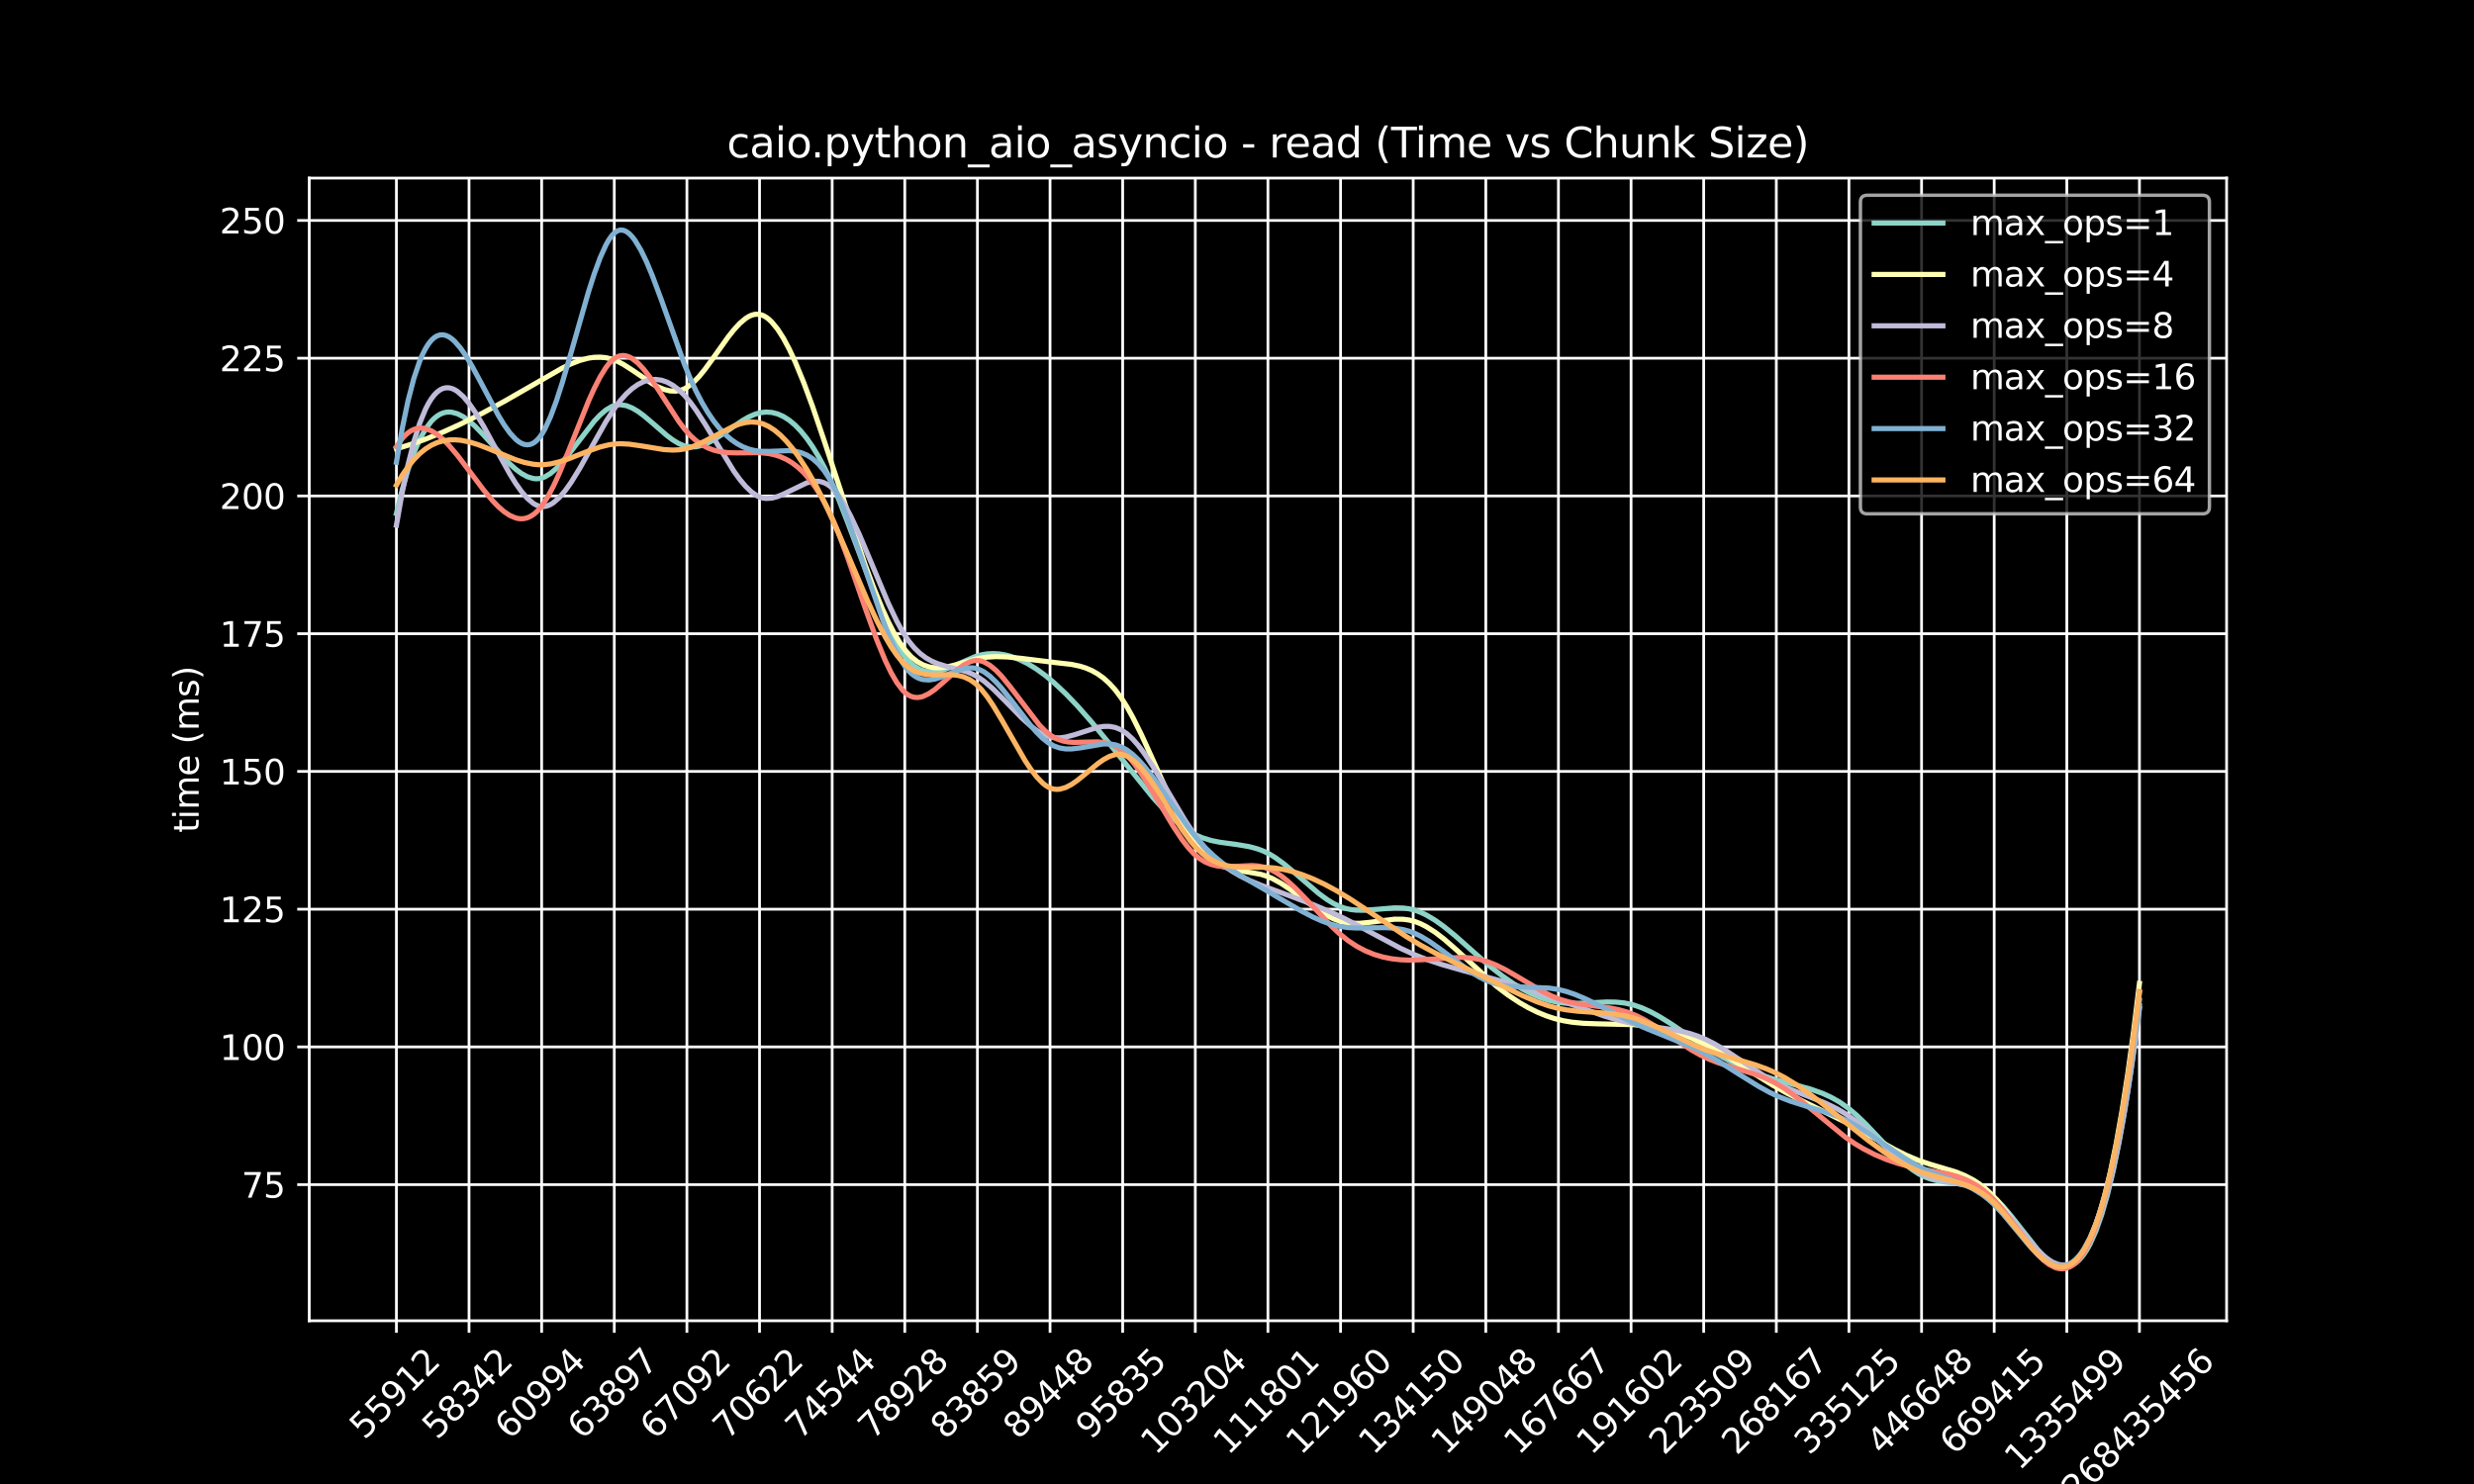 <?xml version="1.0" encoding="utf-8" standalone="no"?>
<!DOCTYPE svg PUBLIC "-//W3C//DTD SVG 1.1//EN"
  "http://www.w3.org/Graphics/SVG/1.1/DTD/svg11.dtd">
<svg xmlns:xlink="http://www.w3.org/1999/xlink" width="720pt" height="432pt" viewBox="0 0 720 432" xmlns="http://www.w3.org/2000/svg" version="1.1">
 <defs>
  <style type="text/css">*{stroke-linejoin: round; stroke-linecap: butt}</style>
 </defs>
 <g id="figure_1">
  <g id="patch_1">
   <path d="M 0 432 
L 720 432 
L 720 0 
L 0 0 
z
"/>
  </g>
  <g id="axes_1">
   <g id="patch_2">
    <path d="M 90 384.48 
L 648 384.48 
L 648 51.84 
L 90 51.84 
z
"/>
   </g>
   <g id="matplotlib.axis_1">
    <g id="xtick_1">
     <g id="line2d_1">
      <path d="M 115.364 384.48 
L 115.364 51.84 
" clip-path="url(#p15d1787ff3)" style="fill: none; stroke: #ffffff; stroke-width: 0.8; stroke-linecap: square"/>
     </g>
     <g id="line2d_2">
      <defs>
       <path id="m4ea7c8b5f7" d="M 0 0 
L 0 3.5 
" style="stroke: #ffffff; stroke-width: 0.8"/>
      </defs>
      <g>
       <use xlink:href="#m4ea7c8b5f7" x="115.364" y="384.48" style="fill: #ffffff; stroke: #ffffff; stroke-width: 0.8"/>
      </g>
     </g>
     <g id="text_1">
      <!-- 55912 -->
      <g style="fill: #ffffff" transform="translate(106.067 419.348) rotate(-45) scale(0.1 -0.1)">
       <defs>
        <path id="DejaVuSans-35" d="M 691 4666 
L 3169 4666 
L 3169 4134 
L 1269 4134 
L 1269 2991 
Q 1406 3038 1543 3061 
Q 1681 3084 1819 3084 
Q 2600 3084 3056 2656 
Q 3513 2228 3513 1497 
Q 3513 744 3044 326 
Q 2575 -91 1722 -91 
Q 1428 -91 1123 -41 
Q 819 9 494 109 
L 494 744 
Q 775 591 1075 516 
Q 1375 441 1709 441 
Q 2250 441 2565 725 
Q 2881 1009 2881 1497 
Q 2881 1984 2565 2268 
Q 2250 2553 1709 2553 
Q 1456 2553 1204 2497 
Q 953 2441 691 2322 
L 691 4666 
z
" transform="scale(0.016)"/>
        <path id="DejaVuSans-39" d="M 703 97 
L 703 672 
Q 941 559 1184 500 
Q 1428 441 1663 441 
Q 2288 441 2617 861 
Q 2947 1281 2994 2138 
Q 2813 1869 2534 1725 
Q 2256 1581 1919 1581 
Q 1219 1581 811 2004 
Q 403 2428 403 3163 
Q 403 3881 828 4315 
Q 1253 4750 1959 4750 
Q 2769 4750 3195 4129 
Q 3622 3509 3622 2328 
Q 3622 1225 3098 567 
Q 2575 -91 1691 -91 
Q 1453 -91 1209 -44 
Q 966 3 703 97 
z
M 1959 2075 
Q 2384 2075 2632 2365 
Q 2881 2656 2881 3163 
Q 2881 3666 2632 3958 
Q 2384 4250 1959 4250 
Q 1534 4250 1286 3958 
Q 1038 3666 1038 3163 
Q 1038 2656 1286 2365 
Q 1534 2075 1959 2075 
z
" transform="scale(0.016)"/>
        <path id="DejaVuSans-31" d="M 794 531 
L 1825 531 
L 1825 4091 
L 703 3866 
L 703 4441 
L 1819 4666 
L 2450 4666 
L 2450 531 
L 3481 531 
L 3481 0 
L 794 0 
L 794 531 
z
" transform="scale(0.016)"/>
        <path id="DejaVuSans-32" d="M 1228 531 
L 3431 531 
L 3431 0 
L 469 0 
L 469 531 
Q 828 903 1448 1529 
Q 2069 2156 2228 2338 
Q 2531 2678 2651 2914 
Q 2772 3150 2772 3378 
Q 2772 3750 2511 3984 
Q 2250 4219 1831 4219 
Q 1534 4219 1204 4116 
Q 875 4013 500 3803 
L 500 4441 
Q 881 4594 1212 4672 
Q 1544 4750 1819 4750 
Q 2544 4750 2975 4387 
Q 3406 4025 3406 3419 
Q 3406 3131 3298 2873 
Q 3191 2616 2906 2266 
Q 2828 2175 2409 1742 
Q 1991 1309 1228 531 
z
" transform="scale(0.016)"/>
       </defs>
       <use xlink:href="#DejaVuSans-35"/>
       <use xlink:href="#DejaVuSans-35" x="63.623"/>
       <use xlink:href="#DejaVuSans-39" x="127.246"/>
       <use xlink:href="#DejaVuSans-31" x="190.869"/>
       <use xlink:href="#DejaVuSans-32" x="254.492"/>
      </g>
     </g>
    </g>
    <g id="xtick_2">
     <g id="line2d_3">
      <path d="M 136.5 384.48 
L 136.5 51.84 
" clip-path="url(#p15d1787ff3)" style="fill: none; stroke: #ffffff; stroke-width: 0.8; stroke-linecap: square"/>
     </g>
     <g id="line2d_4">
      <g>
       <use xlink:href="#m4ea7c8b5f7" x="136.5" y="384.48" style="fill: #ffffff; stroke: #ffffff; stroke-width: 0.8"/>
      </g>
     </g>
     <g id="text_2">
      <!-- 58342 -->
      <g style="fill: #ffffff" transform="translate(127.204 419.348) rotate(-45) scale(0.1 -0.1)">
       <defs>
        <path id="DejaVuSans-38" d="M 2034 2216 
Q 1584 2216 1326 1975 
Q 1069 1734 1069 1313 
Q 1069 891 1326 650 
Q 1584 409 2034 409 
Q 2484 409 2743 651 
Q 3003 894 3003 1313 
Q 3003 1734 2745 1975 
Q 2488 2216 2034 2216 
z
M 1403 2484 
Q 997 2584 770 2862 
Q 544 3141 544 3541 
Q 544 4100 942 4425 
Q 1341 4750 2034 4750 
Q 2731 4750 3128 4425 
Q 3525 4100 3525 3541 
Q 3525 3141 3298 2862 
Q 3072 2584 2669 2484 
Q 3125 2378 3379 2068 
Q 3634 1759 3634 1313 
Q 3634 634 3220 271 
Q 2806 -91 2034 -91 
Q 1263 -91 848 271 
Q 434 634 434 1313 
Q 434 1759 690 2068 
Q 947 2378 1403 2484 
z
M 1172 3481 
Q 1172 3119 1398 2916 
Q 1625 2713 2034 2713 
Q 2441 2713 2670 2916 
Q 2900 3119 2900 3481 
Q 2900 3844 2670 4047 
Q 2441 4250 2034 4250 
Q 1625 4250 1398 4047 
Q 1172 3844 1172 3481 
z
" transform="scale(0.016)"/>
        <path id="DejaVuSans-33" d="M 2597 2516 
Q 3050 2419 3304 2112 
Q 3559 1806 3559 1356 
Q 3559 666 3084 287 
Q 2609 -91 1734 -91 
Q 1441 -91 1130 -33 
Q 819 25 488 141 
L 488 750 
Q 750 597 1062 519 
Q 1375 441 1716 441 
Q 2309 441 2620 675 
Q 2931 909 2931 1356 
Q 2931 1769 2642 2001 
Q 2353 2234 1838 2234 
L 1294 2234 
L 1294 2753 
L 1863 2753 
Q 2328 2753 2575 2939 
Q 2822 3125 2822 3475 
Q 2822 3834 2567 4026 
Q 2313 4219 1838 4219 
Q 1578 4219 1281 4162 
Q 984 4106 628 3988 
L 628 4550 
Q 988 4650 1302 4700 
Q 1616 4750 1894 4750 
Q 2613 4750 3031 4423 
Q 3450 4097 3450 3541 
Q 3450 3153 3228 2886 
Q 3006 2619 2597 2516 
z
" transform="scale(0.016)"/>
        <path id="DejaVuSans-34" d="M 2419 4116 
L 825 1625 
L 2419 1625 
L 2419 4116 
z
M 2253 4666 
L 3047 4666 
L 3047 1625 
L 3713 1625 
L 3713 1100 
L 3047 1100 
L 3047 0 
L 2419 0 
L 2419 1100 
L 313 1100 
L 313 1709 
L 2253 4666 
z
" transform="scale(0.016)"/>
       </defs>
       <use xlink:href="#DejaVuSans-35"/>
       <use xlink:href="#DejaVuSans-38" x="63.623"/>
       <use xlink:href="#DejaVuSans-33" x="127.246"/>
       <use xlink:href="#DejaVuSans-34" x="190.869"/>
       <use xlink:href="#DejaVuSans-32" x="254.492"/>
      </g>
     </g>
    </g>
    <g id="xtick_3">
     <g id="line2d_5">
      <path d="M 157.636 384.48 
L 157.636 51.84 
" clip-path="url(#p15d1787ff3)" style="fill: none; stroke: #ffffff; stroke-width: 0.8; stroke-linecap: square"/>
     </g>
     <g id="line2d_6">
      <g>
       <use xlink:href="#m4ea7c8b5f7" x="157.636" y="384.48" style="fill: #ffffff; stroke: #ffffff; stroke-width: 0.8"/>
      </g>
     </g>
     <g id="text_3">
      <!-- 60994 -->
      <g style="fill: #ffffff" transform="translate(148.34 419.348) rotate(-45) scale(0.1 -0.1)">
       <defs>
        <path id="DejaVuSans-36" d="M 2113 2584 
Q 1688 2584 1439 2293 
Q 1191 2003 1191 1497 
Q 1191 994 1439 701 
Q 1688 409 2113 409 
Q 2538 409 2786 701 
Q 3034 994 3034 1497 
Q 3034 2003 2786 2293 
Q 2538 2584 2113 2584 
z
M 3366 4563 
L 3366 3988 
Q 3128 4100 2886 4159 
Q 2644 4219 2406 4219 
Q 1781 4219 1451 3797 
Q 1122 3375 1075 2522 
Q 1259 2794 1537 2939 
Q 1816 3084 2150 3084 
Q 2853 3084 3261 2657 
Q 3669 2231 3669 1497 
Q 3669 778 3244 343 
Q 2819 -91 2113 -91 
Q 1303 -91 875 529 
Q 447 1150 447 2328 
Q 447 3434 972 4092 
Q 1497 4750 2381 4750 
Q 2619 4750 2861 4703 
Q 3103 4656 3366 4563 
z
" transform="scale(0.016)"/>
        <path id="DejaVuSans-30" d="M 2034 4250 
Q 1547 4250 1301 3770 
Q 1056 3291 1056 2328 
Q 1056 1369 1301 889 
Q 1547 409 2034 409 
Q 2525 409 2770 889 
Q 3016 1369 3016 2328 
Q 3016 3291 2770 3770 
Q 2525 4250 2034 4250 
z
M 2034 4750 
Q 2819 4750 3233 4129 
Q 3647 3509 3647 2328 
Q 3647 1150 3233 529 
Q 2819 -91 2034 -91 
Q 1250 -91 836 529 
Q 422 1150 422 2328 
Q 422 3509 836 4129 
Q 1250 4750 2034 4750 
z
" transform="scale(0.016)"/>
       </defs>
       <use xlink:href="#DejaVuSans-36"/>
       <use xlink:href="#DejaVuSans-30" x="63.623"/>
       <use xlink:href="#DejaVuSans-39" x="127.246"/>
       <use xlink:href="#DejaVuSans-39" x="190.869"/>
       <use xlink:href="#DejaVuSans-34" x="254.492"/>
      </g>
     </g>
    </g>
    <g id="xtick_4">
     <g id="line2d_7">
      <path d="M 178.773 384.48 
L 178.773 51.84 
" clip-path="url(#p15d1787ff3)" style="fill: none; stroke: #ffffff; stroke-width: 0.8; stroke-linecap: square"/>
     </g>
     <g id="line2d_8">
      <g>
       <use xlink:href="#m4ea7c8b5f7" x="178.773" y="384.48" style="fill: #ffffff; stroke: #ffffff; stroke-width: 0.8"/>
      </g>
     </g>
     <g id="text_4">
      <!-- 63897 -->
      <g style="fill: #ffffff" transform="translate(169.476 419.348) rotate(-45) scale(0.1 -0.1)">
       <defs>
        <path id="DejaVuSans-37" d="M 525 4666 
L 3525 4666 
L 3525 4397 
L 1831 0 
L 1172 0 
L 2766 4134 
L 525 4134 
L 525 4666 
z
" transform="scale(0.016)"/>
       </defs>
       <use xlink:href="#DejaVuSans-36"/>
       <use xlink:href="#DejaVuSans-33" x="63.623"/>
       <use xlink:href="#DejaVuSans-38" x="127.246"/>
       <use xlink:href="#DejaVuSans-39" x="190.869"/>
       <use xlink:href="#DejaVuSans-37" x="254.492"/>
      </g>
     </g>
    </g>
    <g id="xtick_5">
     <g id="line2d_9">
      <path d="M 199.909 384.48 
L 199.909 51.84 
" clip-path="url(#p15d1787ff3)" style="fill: none; stroke: #ffffff; stroke-width: 0.8; stroke-linecap: square"/>
     </g>
     <g id="line2d_10">
      <g>
       <use xlink:href="#m4ea7c8b5f7" x="199.909" y="384.48" style="fill: #ffffff; stroke: #ffffff; stroke-width: 0.8"/>
      </g>
     </g>
     <g id="text_5">
      <!-- 67092 -->
      <g style="fill: #ffffff" transform="translate(190.613 419.348) rotate(-45) scale(0.1 -0.1)">
       <use xlink:href="#DejaVuSans-36"/>
       <use xlink:href="#DejaVuSans-37" x="63.623"/>
       <use xlink:href="#DejaVuSans-30" x="127.246"/>
       <use xlink:href="#DejaVuSans-39" x="190.869"/>
       <use xlink:href="#DejaVuSans-32" x="254.492"/>
      </g>
     </g>
    </g>
    <g id="xtick_6">
     <g id="line2d_11">
      <path d="M 221.045 384.48 
L 221.045 51.84 
" clip-path="url(#p15d1787ff3)" style="fill: none; stroke: #ffffff; stroke-width: 0.8; stroke-linecap: square"/>
     </g>
     <g id="line2d_12">
      <g>
       <use xlink:href="#m4ea7c8b5f7" x="221.045" y="384.48" style="fill: #ffffff; stroke: #ffffff; stroke-width: 0.8"/>
      </g>
     </g>
     <g id="text_6">
      <!-- 70622 -->
      <g style="fill: #ffffff" transform="translate(211.749 419.348) rotate(-45) scale(0.1 -0.1)">
       <use xlink:href="#DejaVuSans-37"/>
       <use xlink:href="#DejaVuSans-30" x="63.623"/>
       <use xlink:href="#DejaVuSans-36" x="127.246"/>
       <use xlink:href="#DejaVuSans-32" x="190.869"/>
       <use xlink:href="#DejaVuSans-32" x="254.492"/>
      </g>
     </g>
    </g>
    <g id="xtick_7">
     <g id="line2d_13">
      <path d="M 242.182 384.48 
L 242.182 51.84 
" clip-path="url(#p15d1787ff3)" style="fill: none; stroke: #ffffff; stroke-width: 0.8; stroke-linecap: square"/>
     </g>
     <g id="line2d_14">
      <g>
       <use xlink:href="#m4ea7c8b5f7" x="242.182" y="384.48" style="fill: #ffffff; stroke: #ffffff; stroke-width: 0.8"/>
      </g>
     </g>
     <g id="text_7">
      <!-- 74544 -->
      <g style="fill: #ffffff" transform="translate(232.886 419.348) rotate(-45) scale(0.1 -0.1)">
       <use xlink:href="#DejaVuSans-37"/>
       <use xlink:href="#DejaVuSans-34" x="63.623"/>
       <use xlink:href="#DejaVuSans-35" x="127.246"/>
       <use xlink:href="#DejaVuSans-34" x="190.869"/>
       <use xlink:href="#DejaVuSans-34" x="254.492"/>
      </g>
     </g>
    </g>
    <g id="xtick_8">
     <g id="line2d_15">
      <path d="M 263.318 384.48 
L 263.318 51.84 
" clip-path="url(#p15d1787ff3)" style="fill: none; stroke: #ffffff; stroke-width: 0.8; stroke-linecap: square"/>
     </g>
     <g id="line2d_16">
      <g>
       <use xlink:href="#m4ea7c8b5f7" x="263.318" y="384.48" style="fill: #ffffff; stroke: #ffffff; stroke-width: 0.8"/>
      </g>
     </g>
     <g id="text_8">
      <!-- 78928 -->
      <g style="fill: #ffffff" transform="translate(254.022 419.348) rotate(-45) scale(0.1 -0.1)">
       <use xlink:href="#DejaVuSans-37"/>
       <use xlink:href="#DejaVuSans-38" x="63.623"/>
       <use xlink:href="#DejaVuSans-39" x="127.246"/>
       <use xlink:href="#DejaVuSans-32" x="190.869"/>
       <use xlink:href="#DejaVuSans-38" x="254.492"/>
      </g>
     </g>
    </g>
    <g id="xtick_9">
     <g id="line2d_17">
      <path d="M 284.455 384.48 
L 284.455 51.84 
" clip-path="url(#p15d1787ff3)" style="fill: none; stroke: #ffffff; stroke-width: 0.8; stroke-linecap: square"/>
     </g>
     <g id="line2d_18">
      <g>
       <use xlink:href="#m4ea7c8b5f7" x="284.455" y="384.48" style="fill: #ffffff; stroke: #ffffff; stroke-width: 0.8"/>
      </g>
     </g>
     <g id="text_9">
      <!-- 83859 -->
      <g style="fill: #ffffff" transform="translate(275.158 419.348) rotate(-45) scale(0.1 -0.1)">
       <use xlink:href="#DejaVuSans-38"/>
       <use xlink:href="#DejaVuSans-33" x="63.623"/>
       <use xlink:href="#DejaVuSans-38" x="127.246"/>
       <use xlink:href="#DejaVuSans-35" x="190.869"/>
       <use xlink:href="#DejaVuSans-39" x="254.492"/>
      </g>
     </g>
    </g>
    <g id="xtick_10">
     <g id="line2d_19">
      <path d="M 305.591 384.48 
L 305.591 51.84 
" clip-path="url(#p15d1787ff3)" style="fill: none; stroke: #ffffff; stroke-width: 0.8; stroke-linecap: square"/>
     </g>
     <g id="line2d_20">
      <g>
       <use xlink:href="#m4ea7c8b5f7" x="305.591" y="384.48" style="fill: #ffffff; stroke: #ffffff; stroke-width: 0.8"/>
      </g>
     </g>
     <g id="text_10">
      <!-- 89448 -->
      <g style="fill: #ffffff" transform="translate(296.295 419.348) rotate(-45) scale(0.1 -0.1)">
       <use xlink:href="#DejaVuSans-38"/>
       <use xlink:href="#DejaVuSans-39" x="63.623"/>
       <use xlink:href="#DejaVuSans-34" x="127.246"/>
       <use xlink:href="#DejaVuSans-34" x="190.869"/>
       <use xlink:href="#DejaVuSans-38" x="254.492"/>
      </g>
     </g>
    </g>
    <g id="xtick_11">
     <g id="line2d_21">
      <path d="M 326.727 384.48 
L 326.727 51.84 
" clip-path="url(#p15d1787ff3)" style="fill: none; stroke: #ffffff; stroke-width: 0.8; stroke-linecap: square"/>
     </g>
     <g id="line2d_22">
      <g>
       <use xlink:href="#m4ea7c8b5f7" x="326.727" y="384.48" style="fill: #ffffff; stroke: #ffffff; stroke-width: 0.8"/>
      </g>
     </g>
     <g id="text_11">
      <!-- 95835 -->
      <g style="fill: #ffffff" transform="translate(317.431 419.348) rotate(-45) scale(0.1 -0.1)">
       <use xlink:href="#DejaVuSans-39"/>
       <use xlink:href="#DejaVuSans-35" x="63.623"/>
       <use xlink:href="#DejaVuSans-38" x="127.246"/>
       <use xlink:href="#DejaVuSans-33" x="190.869"/>
       <use xlink:href="#DejaVuSans-35" x="254.492"/>
      </g>
     </g>
    </g>
    <g id="xtick_12">
     <g id="line2d_23">
      <path d="M 347.864 384.48 
L 347.864 51.84 
" clip-path="url(#p15d1787ff3)" style="fill: none; stroke: #ffffff; stroke-width: 0.8; stroke-linecap: square"/>
     </g>
     <g id="line2d_24">
      <g>
       <use xlink:href="#m4ea7c8b5f7" x="347.864" y="384.48" style="fill: #ffffff; stroke: #ffffff; stroke-width: 0.8"/>
      </g>
     </g>
     <g id="text_12">
      <!-- 103204 -->
      <g style="fill: #ffffff" transform="translate(336.318 423.847) rotate(-45) scale(0.1 -0.1)">
       <use xlink:href="#DejaVuSans-31"/>
       <use xlink:href="#DejaVuSans-30" x="63.623"/>
       <use xlink:href="#DejaVuSans-33" x="127.246"/>
       <use xlink:href="#DejaVuSans-32" x="190.869"/>
       <use xlink:href="#DejaVuSans-30" x="254.492"/>
       <use xlink:href="#DejaVuSans-34" x="318.115"/>
      </g>
     </g>
    </g>
    <g id="xtick_13">
     <g id="line2d_25">
      <path d="M 369 384.48 
L 369 51.84 
" clip-path="url(#p15d1787ff3)" style="fill: none; stroke: #ffffff; stroke-width: 0.8; stroke-linecap: square"/>
     </g>
     <g id="line2d_26">
      <g>
       <use xlink:href="#m4ea7c8b5f7" x="369" y="384.48" style="fill: #ffffff; stroke: #ffffff; stroke-width: 0.8"/>
      </g>
     </g>
     <g id="text_13">
      <!-- 111801 -->
      <g style="fill: #ffffff" transform="translate(357.454 423.847) rotate(-45) scale(0.1 -0.1)">
       <use xlink:href="#DejaVuSans-31"/>
       <use xlink:href="#DejaVuSans-31" x="63.623"/>
       <use xlink:href="#DejaVuSans-31" x="127.246"/>
       <use xlink:href="#DejaVuSans-38" x="190.869"/>
       <use xlink:href="#DejaVuSans-30" x="254.492"/>
       <use xlink:href="#DejaVuSans-31" x="318.115"/>
      </g>
     </g>
    </g>
    <g id="xtick_14">
     <g id="line2d_27">
      <path d="M 390.136 384.48 
L 390.136 51.84 
" clip-path="url(#p15d1787ff3)" style="fill: none; stroke: #ffffff; stroke-width: 0.8; stroke-linecap: square"/>
     </g>
     <g id="line2d_28">
      <g>
       <use xlink:href="#m4ea7c8b5f7" x="390.136" y="384.48" style="fill: #ffffff; stroke: #ffffff; stroke-width: 0.8"/>
      </g>
     </g>
     <g id="text_14">
      <!-- 121960 -->
      <g style="fill: #ffffff" transform="translate(378.591 423.847) rotate(-45) scale(0.1 -0.1)">
       <use xlink:href="#DejaVuSans-31"/>
       <use xlink:href="#DejaVuSans-32" x="63.623"/>
       <use xlink:href="#DejaVuSans-31" x="127.246"/>
       <use xlink:href="#DejaVuSans-39" x="190.869"/>
       <use xlink:href="#DejaVuSans-36" x="254.492"/>
       <use xlink:href="#DejaVuSans-30" x="318.115"/>
      </g>
     </g>
    </g>
    <g id="xtick_15">
     <g id="line2d_29">
      <path d="M 411.273 384.48 
L 411.273 51.84 
" clip-path="url(#p15d1787ff3)" style="fill: none; stroke: #ffffff; stroke-width: 0.8; stroke-linecap: square"/>
     </g>
     <g id="line2d_30">
      <g>
       <use xlink:href="#m4ea7c8b5f7" x="411.273" y="384.48" style="fill: #ffffff; stroke: #ffffff; stroke-width: 0.8"/>
      </g>
     </g>
     <g id="text_15">
      <!-- 134150 -->
      <g style="fill: #ffffff" transform="translate(399.727 423.847) rotate(-45) scale(0.1 -0.1)">
       <use xlink:href="#DejaVuSans-31"/>
       <use xlink:href="#DejaVuSans-33" x="63.623"/>
       <use xlink:href="#DejaVuSans-34" x="127.246"/>
       <use xlink:href="#DejaVuSans-31" x="190.869"/>
       <use xlink:href="#DejaVuSans-35" x="254.492"/>
       <use xlink:href="#DejaVuSans-30" x="318.115"/>
      </g>
     </g>
    </g>
    <g id="xtick_16">
     <g id="line2d_31">
      <path d="M 432.409 384.48 
L 432.409 51.84 
" clip-path="url(#p15d1787ff3)" style="fill: none; stroke: #ffffff; stroke-width: 0.8; stroke-linecap: square"/>
     </g>
     <g id="line2d_32">
      <g>
       <use xlink:href="#m4ea7c8b5f7" x="432.409" y="384.48" style="fill: #ffffff; stroke: #ffffff; stroke-width: 0.8"/>
      </g>
     </g>
     <g id="text_16">
      <!-- 149048 -->
      <g style="fill: #ffffff" transform="translate(420.863 423.847) rotate(-45) scale(0.1 -0.1)">
       <use xlink:href="#DejaVuSans-31"/>
       <use xlink:href="#DejaVuSans-34" x="63.623"/>
       <use xlink:href="#DejaVuSans-39" x="127.246"/>
       <use xlink:href="#DejaVuSans-30" x="190.869"/>
       <use xlink:href="#DejaVuSans-34" x="254.492"/>
       <use xlink:href="#DejaVuSans-38" x="318.115"/>
      </g>
     </g>
    </g>
    <g id="xtick_17">
     <g id="line2d_33">
      <path d="M 453.545 384.48 
L 453.545 51.84 
" clip-path="url(#p15d1787ff3)" style="fill: none; stroke: #ffffff; stroke-width: 0.8; stroke-linecap: square"/>
     </g>
     <g id="line2d_34">
      <g>
       <use xlink:href="#m4ea7c8b5f7" x="453.545" y="384.48" style="fill: #ffffff; stroke: #ffffff; stroke-width: 0.8"/>
      </g>
     </g>
     <g id="text_17">
      <!-- 167667 -->
      <g style="fill: #ffffff" transform="translate(442 423.847) rotate(-45) scale(0.1 -0.1)">
       <use xlink:href="#DejaVuSans-31"/>
       <use xlink:href="#DejaVuSans-36" x="63.623"/>
       <use xlink:href="#DejaVuSans-37" x="127.246"/>
       <use xlink:href="#DejaVuSans-36" x="190.869"/>
       <use xlink:href="#DejaVuSans-36" x="254.492"/>
       <use xlink:href="#DejaVuSans-37" x="318.115"/>
      </g>
     </g>
    </g>
    <g id="xtick_18">
     <g id="line2d_35">
      <path d="M 474.682 384.48 
L 474.682 51.84 
" clip-path="url(#p15d1787ff3)" style="fill: none; stroke: #ffffff; stroke-width: 0.8; stroke-linecap: square"/>
     </g>
     <g id="line2d_36">
      <g>
       <use xlink:href="#m4ea7c8b5f7" x="474.682" y="384.48" style="fill: #ffffff; stroke: #ffffff; stroke-width: 0.8"/>
      </g>
     </g>
     <g id="text_18">
      <!-- 191602 -->
      <g style="fill: #ffffff" transform="translate(463.136 423.847) rotate(-45) scale(0.1 -0.1)">
       <use xlink:href="#DejaVuSans-31"/>
       <use xlink:href="#DejaVuSans-39" x="63.623"/>
       <use xlink:href="#DejaVuSans-31" x="127.246"/>
       <use xlink:href="#DejaVuSans-36" x="190.869"/>
       <use xlink:href="#DejaVuSans-30" x="254.492"/>
       <use xlink:href="#DejaVuSans-32" x="318.115"/>
      </g>
     </g>
    </g>
    <g id="xtick_19">
     <g id="line2d_37">
      <path d="M 495.818 384.48 
L 495.818 51.84 
" clip-path="url(#p15d1787ff3)" style="fill: none; stroke: #ffffff; stroke-width: 0.8; stroke-linecap: square"/>
     </g>
     <g id="line2d_38">
      <g>
       <use xlink:href="#m4ea7c8b5f7" x="495.818" y="384.48" style="fill: #ffffff; stroke: #ffffff; stroke-width: 0.8"/>
      </g>
     </g>
     <g id="text_19">
      <!-- 223509 -->
      <g style="fill: #ffffff" transform="translate(484.272 423.847) rotate(-45) scale(0.1 -0.1)">
       <use xlink:href="#DejaVuSans-32"/>
       <use xlink:href="#DejaVuSans-32" x="63.623"/>
       <use xlink:href="#DejaVuSans-33" x="127.246"/>
       <use xlink:href="#DejaVuSans-35" x="190.869"/>
       <use xlink:href="#DejaVuSans-30" x="254.492"/>
       <use xlink:href="#DejaVuSans-39" x="318.115"/>
      </g>
     </g>
    </g>
    <g id="xtick_20">
     <g id="line2d_39">
      <path d="M 516.955 384.48 
L 516.955 51.84 
" clip-path="url(#p15d1787ff3)" style="fill: none; stroke: #ffffff; stroke-width: 0.8; stroke-linecap: square"/>
     </g>
     <g id="line2d_40">
      <g>
       <use xlink:href="#m4ea7c8b5f7" x="516.955" y="384.48" style="fill: #ffffff; stroke: #ffffff; stroke-width: 0.8"/>
      </g>
     </g>
     <g id="text_20">
      <!-- 268167 -->
      <g style="fill: #ffffff" transform="translate(505.409 423.847) rotate(-45) scale(0.1 -0.1)">
       <use xlink:href="#DejaVuSans-32"/>
       <use xlink:href="#DejaVuSans-36" x="63.623"/>
       <use xlink:href="#DejaVuSans-38" x="127.246"/>
       <use xlink:href="#DejaVuSans-31" x="190.869"/>
       <use xlink:href="#DejaVuSans-36" x="254.492"/>
       <use xlink:href="#DejaVuSans-37" x="318.115"/>
      </g>
     </g>
    </g>
    <g id="xtick_21">
     <g id="line2d_41">
      <path d="M 538.091 384.48 
L 538.091 51.84 
" clip-path="url(#p15d1787ff3)" style="fill: none; stroke: #ffffff; stroke-width: 0.8; stroke-linecap: square"/>
     </g>
     <g id="line2d_42">
      <g>
       <use xlink:href="#m4ea7c8b5f7" x="538.091" y="384.48" style="fill: #ffffff; stroke: #ffffff; stroke-width: 0.8"/>
      </g>
     </g>
     <g id="text_21">
      <!-- 335125 -->
      <g style="fill: #ffffff" transform="translate(526.545 423.847) rotate(-45) scale(0.1 -0.1)">
       <use xlink:href="#DejaVuSans-33"/>
       <use xlink:href="#DejaVuSans-33" x="63.623"/>
       <use xlink:href="#DejaVuSans-35" x="127.246"/>
       <use xlink:href="#DejaVuSans-31" x="190.869"/>
       <use xlink:href="#DejaVuSans-32" x="254.492"/>
       <use xlink:href="#DejaVuSans-35" x="318.115"/>
      </g>
     </g>
    </g>
    <g id="xtick_22">
     <g id="line2d_43">
      <path d="M 559.227 384.48 
L 559.227 51.84 
" clip-path="url(#p15d1787ff3)" style="fill: none; stroke: #ffffff; stroke-width: 0.8; stroke-linecap: square"/>
     </g>
     <g id="line2d_44">
      <g>
       <use xlink:href="#m4ea7c8b5f7" x="559.227" y="384.48" style="fill: #ffffff; stroke: #ffffff; stroke-width: 0.8"/>
      </g>
     </g>
     <g id="text_22">
      <!-- 446648 -->
      <g style="fill: #ffffff" transform="translate(547.682 423.847) rotate(-45) scale(0.1 -0.1)">
       <use xlink:href="#DejaVuSans-34"/>
       <use xlink:href="#DejaVuSans-34" x="63.623"/>
       <use xlink:href="#DejaVuSans-36" x="127.246"/>
       <use xlink:href="#DejaVuSans-36" x="190.869"/>
       <use xlink:href="#DejaVuSans-34" x="254.492"/>
       <use xlink:href="#DejaVuSans-38" x="318.115"/>
      </g>
     </g>
    </g>
    <g id="xtick_23">
     <g id="line2d_45">
      <path d="M 580.364 384.48 
L 580.364 51.84 
" clip-path="url(#p15d1787ff3)" style="fill: none; stroke: #ffffff; stroke-width: 0.8; stroke-linecap: square"/>
     </g>
     <g id="line2d_46">
      <g>
       <use xlink:href="#m4ea7c8b5f7" x="580.364" y="384.48" style="fill: #ffffff; stroke: #ffffff; stroke-width: 0.8"/>
      </g>
     </g>
     <g id="text_23">
      <!-- 669415 -->
      <g style="fill: #ffffff" transform="translate(568.818 423.847) rotate(-45) scale(0.1 -0.1)">
       <use xlink:href="#DejaVuSans-36"/>
       <use xlink:href="#DejaVuSans-36" x="63.623"/>
       <use xlink:href="#DejaVuSans-39" x="127.246"/>
       <use xlink:href="#DejaVuSans-34" x="190.869"/>
       <use xlink:href="#DejaVuSans-31" x="254.492"/>
       <use xlink:href="#DejaVuSans-35" x="318.115"/>
      </g>
     </g>
    </g>
    <g id="xtick_24">
     <g id="line2d_47">
      <path d="M 601.5 384.48 
L 601.5 51.84 
" clip-path="url(#p15d1787ff3)" style="fill: none; stroke: #ffffff; stroke-width: 0.8; stroke-linecap: square"/>
     </g>
     <g id="line2d_48">
      <g>
       <use xlink:href="#m4ea7c8b5f7" x="601.5" y="384.48" style="fill: #ffffff; stroke: #ffffff; stroke-width: 0.8"/>
      </g>
     </g>
     <g id="text_24">
      <!-- 1335499 -->
      <g style="fill: #ffffff" transform="translate(587.705 428.346) rotate(-45) scale(0.1 -0.1)">
       <use xlink:href="#DejaVuSans-31"/>
       <use xlink:href="#DejaVuSans-33" x="63.623"/>
       <use xlink:href="#DejaVuSans-33" x="127.246"/>
       <use xlink:href="#DejaVuSans-35" x="190.869"/>
       <use xlink:href="#DejaVuSans-34" x="254.492"/>
       <use xlink:href="#DejaVuSans-39" x="318.115"/>
       <use xlink:href="#DejaVuSans-39" x="381.738"/>
      </g>
     </g>
    </g>
    <g id="xtick_25">
     <g id="line2d_49">
      <path d="M 622.636 384.48 
L 622.636 51.84 
" clip-path="url(#p15d1787ff3)" style="fill: none; stroke: #ffffff; stroke-width: 0.8; stroke-linecap: square"/>
     </g>
     <g id="line2d_50">
      <g>
       <use xlink:href="#m4ea7c8b5f7" x="622.636" y="384.48" style="fill: #ffffff; stroke: #ffffff; stroke-width: 0.8"/>
      </g>
     </g>
     <g id="text_25">
      <!-- 268435456 -->
      <g style="fill: #ffffff" transform="translate(604.342 437.344) rotate(-45) scale(0.1 -0.1)">
       <use xlink:href="#DejaVuSans-32"/>
       <use xlink:href="#DejaVuSans-36" x="63.623"/>
       <use xlink:href="#DejaVuSans-38" x="127.246"/>
       <use xlink:href="#DejaVuSans-34" x="190.869"/>
       <use xlink:href="#DejaVuSans-33" x="254.492"/>
       <use xlink:href="#DejaVuSans-35" x="318.115"/>
       <use xlink:href="#DejaVuSans-34" x="381.738"/>
       <use xlink:href="#DejaVuSans-35" x="445.361"/>
       <use xlink:href="#DejaVuSans-36" x="508.984"/>
      </g>
     </g>
    </g>
    <g id="text_26">
     <!-- chunk_size -->
     <g style="fill: #ffffff" transform="translate(341.655 450.413) scale(0.1 -0.1)">
      <defs>
       <path id="DejaVuSans-63" d="M 3122 3366 
L 3122 2828 
Q 2878 2963 2633 3030 
Q 2388 3097 2138 3097 
Q 1578 3097 1268 2742 
Q 959 2388 959 1747 
Q 959 1106 1268 751 
Q 1578 397 2138 397 
Q 2388 397 2633 464 
Q 2878 531 3122 666 
L 3122 134 
Q 2881 22 2623 -34 
Q 2366 -91 2075 -91 
Q 1284 -91 818 406 
Q 353 903 353 1747 
Q 353 2603 823 3093 
Q 1294 3584 2113 3584 
Q 2378 3584 2631 3529 
Q 2884 3475 3122 3366 
z
" transform="scale(0.016)"/>
       <path id="DejaVuSans-68" d="M 3513 2113 
L 3513 0 
L 2938 0 
L 2938 2094 
Q 2938 2591 2744 2837 
Q 2550 3084 2163 3084 
Q 1697 3084 1428 2787 
Q 1159 2491 1159 1978 
L 1159 0 
L 581 0 
L 581 4863 
L 1159 4863 
L 1159 2956 
Q 1366 3272 1645 3428 
Q 1925 3584 2291 3584 
Q 2894 3584 3203 3211 
Q 3513 2838 3513 2113 
z
" transform="scale(0.016)"/>
       <path id="DejaVuSans-75" d="M 544 1381 
L 544 3500 
L 1119 3500 
L 1119 1403 
Q 1119 906 1312 657 
Q 1506 409 1894 409 
Q 2359 409 2629 706 
Q 2900 1003 2900 1516 
L 2900 3500 
L 3475 3500 
L 3475 0 
L 2900 0 
L 2900 538 
Q 2691 219 2414 64 
Q 2138 -91 1772 -91 
Q 1169 -91 856 284 
Q 544 659 544 1381 
z
M 1991 3584 
L 1991 3584 
z
" transform="scale(0.016)"/>
       <path id="DejaVuSans-6e" d="M 3513 2113 
L 3513 0 
L 2938 0 
L 2938 2094 
Q 2938 2591 2744 2837 
Q 2550 3084 2163 3084 
Q 1697 3084 1428 2787 
Q 1159 2491 1159 1978 
L 1159 0 
L 581 0 
L 581 3500 
L 1159 3500 
L 1159 2956 
Q 1366 3272 1645 3428 
Q 1925 3584 2291 3584 
Q 2894 3584 3203 3211 
Q 3513 2838 3513 2113 
z
" transform="scale(0.016)"/>
       <path id="DejaVuSans-6b" d="M 581 4863 
L 1159 4863 
L 1159 1991 
L 2875 3500 
L 3609 3500 
L 1753 1863 
L 3688 0 
L 2938 0 
L 1159 1709 
L 1159 0 
L 581 0 
L 581 4863 
z
" transform="scale(0.016)"/>
       <path id="DejaVuSans-5f" d="M 3263 -1063 
L 3263 -1509 
L -63 -1509 
L -63 -1063 
L 3263 -1063 
z
" transform="scale(0.016)"/>
       <path id="DejaVuSans-73" d="M 2834 3397 
L 2834 2853 
Q 2591 2978 2328 3040 
Q 2066 3103 1784 3103 
Q 1356 3103 1142 2972 
Q 928 2841 928 2578 
Q 928 2378 1081 2264 
Q 1234 2150 1697 2047 
L 1894 2003 
Q 2506 1872 2764 1633 
Q 3022 1394 3022 966 
Q 3022 478 2636 193 
Q 2250 -91 1575 -91 
Q 1294 -91 989 -36 
Q 684 19 347 128 
L 347 722 
Q 666 556 975 473 
Q 1284 391 1588 391 
Q 1994 391 2212 530 
Q 2431 669 2431 922 
Q 2431 1156 2273 1281 
Q 2116 1406 1581 1522 
L 1381 1569 
Q 847 1681 609 1914 
Q 372 2147 372 2553 
Q 372 3047 722 3315 
Q 1072 3584 1716 3584 
Q 2034 3584 2315 3537 
Q 2597 3491 2834 3397 
z
" transform="scale(0.016)"/>
       <path id="DejaVuSans-69" d="M 603 3500 
L 1178 3500 
L 1178 0 
L 603 0 
L 603 3500 
z
M 603 4863 
L 1178 4863 
L 1178 4134 
L 603 4134 
L 603 4863 
z
" transform="scale(0.016)"/>
       <path id="DejaVuSans-7a" d="M 353 3500 
L 3084 3500 
L 3084 2975 
L 922 459 
L 3084 459 
L 3084 0 
L 275 0 
L 275 525 
L 2438 3041 
L 353 3041 
L 353 3500 
z
" transform="scale(0.016)"/>
       <path id="DejaVuSans-65" d="M 3597 1894 
L 3597 1613 
L 953 1613 
Q 991 1019 1311 708 
Q 1631 397 2203 397 
Q 2534 397 2845 478 
Q 3156 559 3463 722 
L 3463 178 
Q 3153 47 2828 -22 
Q 2503 -91 2169 -91 
Q 1331 -91 842 396 
Q 353 884 353 1716 
Q 353 2575 817 3079 
Q 1281 3584 2069 3584 
Q 2775 3584 3186 3129 
Q 3597 2675 3597 1894 
z
M 3022 2063 
Q 3016 2534 2758 2815 
Q 2500 3097 2075 3097 
Q 1594 3097 1305 2825 
Q 1016 2553 972 2059 
L 3022 2063 
z
" transform="scale(0.016)"/>
      </defs>
      <use xlink:href="#DejaVuSans-63"/>
      <use xlink:href="#DejaVuSans-68" x="54.98"/>
      <use xlink:href="#DejaVuSans-75" x="118.359"/>
      <use xlink:href="#DejaVuSans-6e" x="181.738"/>
      <use xlink:href="#DejaVuSans-6b" x="245.117"/>
      <use xlink:href="#DejaVuSans-5f" x="303.027"/>
      <use xlink:href="#DejaVuSans-73" x="353.027"/>
      <use xlink:href="#DejaVuSans-69" x="405.127"/>
      <use xlink:href="#DejaVuSans-7a" x="432.91"/>
      <use xlink:href="#DejaVuSans-65" x="485.4"/>
     </g>
    </g>
   </g>
   <g id="matplotlib.axis_2">
    <g id="ytick_1">
     <g id="line2d_51">
      <path d="M 90 344.86 
L 648 344.86 
" clip-path="url(#p15d1787ff3)" style="fill: none; stroke: #ffffff; stroke-width: 0.8; stroke-linecap: square"/>
     </g>
     <g id="line2d_52">
      <defs>
       <path id="m2ff1887f39" d="M 0 0 
L -3.5 0 
" style="stroke: #ffffff; stroke-width: 0.8"/>
      </defs>
      <g>
       <use xlink:href="#m2ff1887f39" x="90" y="344.86" style="fill: #ffffff; stroke: #ffffff; stroke-width: 0.8"/>
      </g>
     </g>
     <g id="text_27">
      <!-- 75 -->
      <g style="fill: #ffffff" transform="translate(70.275 348.659) scale(0.1 -0.1)">
       <use xlink:href="#DejaVuSans-37"/>
       <use xlink:href="#DejaVuSans-35" x="63.623"/>
      </g>
     </g>
    </g>
    <g id="ytick_2">
     <g id="line2d_53">
      <path d="M 90 304.763 
L 648 304.763 
" clip-path="url(#p15d1787ff3)" style="fill: none; stroke: #ffffff; stroke-width: 0.8; stroke-linecap: square"/>
     </g>
     <g id="line2d_54">
      <g>
       <use xlink:href="#m2ff1887f39" x="90" y="304.763" style="fill: #ffffff; stroke: #ffffff; stroke-width: 0.8"/>
      </g>
     </g>
     <g id="text_28">
      <!-- 100 -->
      <g style="fill: #ffffff" transform="translate(63.913 308.562) scale(0.1 -0.1)">
       <use xlink:href="#DejaVuSans-31"/>
       <use xlink:href="#DejaVuSans-30" x="63.623"/>
       <use xlink:href="#DejaVuSans-30" x="127.246"/>
      </g>
     </g>
    </g>
    <g id="ytick_3">
     <g id="line2d_55">
      <path d="M 90 264.665 
L 648 264.665 
" clip-path="url(#p15d1787ff3)" style="fill: none; stroke: #ffffff; stroke-width: 0.8; stroke-linecap: square"/>
     </g>
     <g id="line2d_56">
      <g>
       <use xlink:href="#m2ff1887f39" x="90" y="264.665" style="fill: #ffffff; stroke: #ffffff; stroke-width: 0.8"/>
      </g>
     </g>
     <g id="text_29">
      <!-- 125 -->
      <g style="fill: #ffffff" transform="translate(63.913 268.464) scale(0.1 -0.1)">
       <use xlink:href="#DejaVuSans-31"/>
       <use xlink:href="#DejaVuSans-32" x="63.623"/>
       <use xlink:href="#DejaVuSans-35" x="127.246"/>
      </g>
     </g>
    </g>
    <g id="ytick_4">
     <g id="line2d_57">
      <path d="M 90 224.567 
L 648 224.567 
" clip-path="url(#p15d1787ff3)" style="fill: none; stroke: #ffffff; stroke-width: 0.8; stroke-linecap: square"/>
     </g>
     <g id="line2d_58">
      <g>
       <use xlink:href="#m2ff1887f39" x="90" y="224.567" style="fill: #ffffff; stroke: #ffffff; stroke-width: 0.8"/>
      </g>
     </g>
     <g id="text_30">
      <!-- 150 -->
      <g style="fill: #ffffff" transform="translate(63.913 228.367) scale(0.1 -0.1)">
       <use xlink:href="#DejaVuSans-31"/>
       <use xlink:href="#DejaVuSans-35" x="63.623"/>
       <use xlink:href="#DejaVuSans-30" x="127.246"/>
      </g>
     </g>
    </g>
    <g id="ytick_5">
     <g id="line2d_59">
      <path d="M 90 184.47 
L 648 184.47 
" clip-path="url(#p15d1787ff3)" style="fill: none; stroke: #ffffff; stroke-width: 0.8; stroke-linecap: square"/>
     </g>
     <g id="line2d_60">
      <g>
       <use xlink:href="#m2ff1887f39" x="90" y="184.47" style="fill: #ffffff; stroke: #ffffff; stroke-width: 0.8"/>
      </g>
     </g>
     <g id="text_31">
      <!-- 175 -->
      <g style="fill: #ffffff" transform="translate(63.913 188.269) scale(0.1 -0.1)">
       <use xlink:href="#DejaVuSans-31"/>
       <use xlink:href="#DejaVuSans-37" x="63.623"/>
       <use xlink:href="#DejaVuSans-35" x="127.246"/>
      </g>
     </g>
    </g>
    <g id="ytick_6">
     <g id="line2d_61">
      <path d="M 90 144.372 
L 648 144.372 
" clip-path="url(#p15d1787ff3)" style="fill: none; stroke: #ffffff; stroke-width: 0.8; stroke-linecap: square"/>
     </g>
     <g id="line2d_62">
      <g>
       <use xlink:href="#m2ff1887f39" x="90" y="144.372" style="fill: #ffffff; stroke: #ffffff; stroke-width: 0.8"/>
      </g>
     </g>
     <g id="text_32">
      <!-- 200 -->
      <g style="fill: #ffffff" transform="translate(63.913 148.171) scale(0.1 -0.1)">
       <use xlink:href="#DejaVuSans-32"/>
       <use xlink:href="#DejaVuSans-30" x="63.623"/>
       <use xlink:href="#DejaVuSans-30" x="127.246"/>
      </g>
     </g>
    </g>
    <g id="ytick_7">
     <g id="line2d_63">
      <path d="M 90 104.275 
L 648 104.275 
" clip-path="url(#p15d1787ff3)" style="fill: none; stroke: #ffffff; stroke-width: 0.8; stroke-linecap: square"/>
     </g>
     <g id="line2d_64">
      <g>
       <use xlink:href="#m2ff1887f39" x="90" y="104.275" style="fill: #ffffff; stroke: #ffffff; stroke-width: 0.8"/>
      </g>
     </g>
     <g id="text_33">
      <!-- 225 -->
      <g style="fill: #ffffff" transform="translate(63.913 108.074) scale(0.1 -0.1)">
       <use xlink:href="#DejaVuSans-32"/>
       <use xlink:href="#DejaVuSans-32" x="63.623"/>
       <use xlink:href="#DejaVuSans-35" x="127.246"/>
      </g>
     </g>
    </g>
    <g id="ytick_8">
     <g id="line2d_65">
      <path d="M 90 64.177 
L 648 64.177 
" clip-path="url(#p15d1787ff3)" style="fill: none; stroke: #ffffff; stroke-width: 0.8; stroke-linecap: square"/>
     </g>
     <g id="line2d_66">
      <g>
       <use xlink:href="#m2ff1887f39" x="90" y="64.177" style="fill: #ffffff; stroke: #ffffff; stroke-width: 0.8"/>
      </g>
     </g>
     <g id="text_34">
      <!-- 250 -->
      <g style="fill: #ffffff" transform="translate(63.913 67.976) scale(0.1 -0.1)">
       <use xlink:href="#DejaVuSans-32"/>
       <use xlink:href="#DejaVuSans-35" x="63.623"/>
       <use xlink:href="#DejaVuSans-30" x="127.246"/>
      </g>
     </g>
    </g>
    <g id="text_35">
     <!-- time (ms) -->
     <g style="fill: #ffffff" transform="translate(57.833 242.422) rotate(-90) scale(0.1 -0.1)">
      <defs>
       <path id="DejaVuSans-74" d="M 1172 4494 
L 1172 3500 
L 2356 3500 
L 2356 3053 
L 1172 3053 
L 1172 1153 
Q 1172 725 1289 603 
Q 1406 481 1766 481 
L 2356 481 
L 2356 0 
L 1766 0 
Q 1100 0 847 248 
Q 594 497 594 1153 
L 594 3053 
L 172 3053 
L 172 3500 
L 594 3500 
L 594 4494 
L 1172 4494 
z
" transform="scale(0.016)"/>
       <path id="DejaVuSans-6d" d="M 3328 2828 
Q 3544 3216 3844 3400 
Q 4144 3584 4550 3584 
Q 5097 3584 5394 3201 
Q 5691 2819 5691 2113 
L 5691 0 
L 5113 0 
L 5113 2094 
Q 5113 2597 4934 2840 
Q 4756 3084 4391 3084 
Q 3944 3084 3684 2787 
Q 3425 2491 3425 1978 
L 3425 0 
L 2847 0 
L 2847 2094 
Q 2847 2600 2669 2842 
Q 2491 3084 2119 3084 
Q 1678 3084 1418 2786 
Q 1159 2488 1159 1978 
L 1159 0 
L 581 0 
L 581 3500 
L 1159 3500 
L 1159 2956 
Q 1356 3278 1631 3431 
Q 1906 3584 2284 3584 
Q 2666 3584 2933 3390 
Q 3200 3197 3328 2828 
z
" transform="scale(0.016)"/>
       <path id="DejaVuSans-20" transform="scale(0.016)"/>
       <path id="DejaVuSans-28" d="M 1984 4856 
Q 1566 4138 1362 3434 
Q 1159 2731 1159 2009 
Q 1159 1288 1364 580 
Q 1569 -128 1984 -844 
L 1484 -844 
Q 1016 -109 783 600 
Q 550 1309 550 2009 
Q 550 2706 781 3412 
Q 1013 4119 1484 4856 
L 1984 4856 
z
" transform="scale(0.016)"/>
       <path id="DejaVuSans-29" d="M 513 4856 
L 1013 4856 
Q 1481 4119 1714 3412 
Q 1947 2706 1947 2009 
Q 1947 1309 1714 600 
Q 1481 -109 1013 -844 
L 513 -844 
Q 928 -128 1133 580 
Q 1338 1288 1338 2009 
Q 1338 2731 1133 3434 
Q 928 4138 513 4856 
z
" transform="scale(0.016)"/>
      </defs>
      <use xlink:href="#DejaVuSans-74"/>
      <use xlink:href="#DejaVuSans-69" x="39.209"/>
      <use xlink:href="#DejaVuSans-6d" x="66.992"/>
      <use xlink:href="#DejaVuSans-65" x="164.404"/>
      <use xlink:href="#DejaVuSans-20" x="225.928"/>
      <use xlink:href="#DejaVuSans-28" x="257.715"/>
      <use xlink:href="#DejaVuSans-6d" x="296.729"/>
      <use xlink:href="#DejaVuSans-73" x="394.141"/>
      <use xlink:href="#DejaVuSans-29" x="446.24"/>
     </g>
    </g>
   </g>
   <g id="line2d_67">
    <path d="M 115.364 149.45 
L 117.057 142.543 
L 118.751 136.703 
L 120.445 131.862 
L 122.139 127.95 
L 123.832 124.899 
L 125.526 122.641 
L 126.373 121.788 
L 127.22 121.108 
L 128.067 120.591 
L 128.913 120.229 
L 129.76 120.015 
L 130.607 119.938 
L 131.454 119.991 
L 133.148 120.452 
L 134.842 121.328 
L 136.535 122.55 
L 138.229 124.052 
L 140.77 126.676 
L 148.391 135.065 
L 150.085 136.595 
L 151.779 137.854 
L 153.473 138.775 
L 155.166 139.289 
L 156.013 139.371 
L 156.86 139.326 
L 157.707 139.145 
L 158.554 138.823 
L 160.248 137.797 
L 161.941 136.336 
L 163.635 134.533 
L 166.176 131.386 
L 172.951 122.592 
L 174.644 120.799 
L 176.338 119.352 
L 178.032 118.343 
L 178.879 118.031 
L 179.725 117.857 
L 180.572 117.815 
L 182.266 118.085 
L 183.96 118.759 
L 185.654 119.757 
L 187.347 121 
L 189.888 123.147 
L 194.122 126.813 
L 195.816 128.077 
L 197.51 129.105 
L 199.203 129.816 
L 200.897 130.137 
L 202.591 130.064 
L 204.285 129.655 
L 205.978 128.97 
L 207.672 128.068 
L 210.213 126.438 
L 216.141 122.375 
L 217.834 121.415 
L 219.528 120.653 
L 221.222 120.147 
L 222.916 119.945 
L 224.609 120.058 
L 226.303 120.491 
L 227.997 121.247 
L 229.691 122.33 
L 231.384 123.746 
L 233.078 125.499 
L 234.772 127.592 
L 236.465 130.031 
L 238.159 132.819 
L 239.853 135.961 
L 241.547 139.461 
L 244.087 145.373 
L 246.628 151.902 
L 256.79 178.845 
L 259.331 184.448 
L 261.025 187.649 
L 262.718 190.332 
L 264.412 192.423 
L 266.106 193.931 
L 267.8 194.92 
L 269.493 195.458 
L 271.187 195.61 
L 272.881 195.441 
L 274.574 195.019 
L 277.115 194.053 
L 283.89 191.103 
L 285.584 190.634 
L 287.277 190.357 
L 288.971 190.265 
L 290.665 190.352 
L 292.359 190.61 
L 294.052 191.032 
L 296.593 191.96 
L 299.134 193.219 
L 301.674 194.787 
L 304.215 196.639 
L 306.755 198.753 
L 310.143 201.933 
L 313.53 205.467 
L 317.765 210.277 
L 322.846 216.456 
L 335.549 232.197 
L 338.936 235.891 
L 341.477 238.355 
L 344.017 240.493 
L 346.558 242.244 
L 348.252 243.167 
L 349.946 243.892 
L 352.486 244.671 
L 355.027 245.185 
L 360.108 245.872 
L 363.495 246.447 
L 366.036 247.133 
L 367.73 247.776 
L 369.423 248.607 
L 371.117 249.637 
L 373.658 251.483 
L 377.045 254.313 
L 383.82 260.12 
L 386.361 261.966 
L 388.054 262.995 
L 389.748 263.82 
L 391.442 264.409 
L 393.136 264.778 
L 394.829 264.962 
L 397.37 264.978 
L 400.757 264.706 
L 405.839 264.281 
L 408.379 264.335 
L 410.073 264.555 
L 411.767 264.967 
L 413.46 265.587 
L 415.154 266.396 
L 417.695 267.916 
L 420.235 269.736 
L 423.623 272.501 
L 429.551 277.77 
L 433.785 281.426 
L 437.173 284.076 
L 440.56 286.424 
L 443.101 287.96 
L 445.641 289.281 
L 448.182 290.369 
L 450.723 291.205 
L 453.263 291.769 
L 455.804 292.054 
L 458.344 292.115 
L 462.579 291.929 
L 467.66 291.673 
L 470.2 291.712 
L 472.741 291.965 
L 475.282 292.51 
L 477.822 293.383 
L 480.363 294.538 
L 482.903 295.921 
L 486.291 298.023 
L 492.219 302.047 
L 497.3 305.395 
L 501.535 307.877 
L 505.769 310.058 
L 510.003 311.937 
L 513.391 313.222 
L 516.778 314.313 
L 521.859 315.658 
L 526.941 317.05 
L 530.328 318.253 
L 532.869 319.404 
L 535.409 320.839 
L 537.95 322.622 
L 540.49 324.788 
L 543.031 327.254 
L 548.112 332.608 
L 552.346 336.929 
L 554.887 339.213 
L 556.581 340.532 
L 558.275 341.648 
L 559.968 342.526 
L 561.662 343.168 
L 563.356 343.622 
L 565.896 344.056 
L 572.671 344.929 
L 574.365 345.348 
L 576.059 345.946 
L 577.752 346.77 
L 579.446 347.87 
L 581.14 349.293 
L 582.834 351.029 
L 585.374 354.055 
L 592.996 363.729 
L 594.69 365.502 
L 596.384 366.97 
L 598.077 368.056 
L 598.924 368.431 
L 599.771 368.681 
L 600.618 368.797 
L 601.465 368.768 
L 602.312 368.586 
L 603.158 368.24 
L 604.005 367.721 
L 604.852 367.019 
L 605.699 366.124 
L 606.546 365.027 
L 607.393 363.717 
L 608.24 362.186 
L 609.933 358.42 
L 611.627 353.65 
L 613.321 347.799 
L 615.015 340.789 
L 616.708 332.543 
L 618.402 322.982 
L 620.096 312.03 
L 621.789 299.609 
L 622.636 292.823 
L 622.636 292.823 
" clip-path="url(#p15d1787ff3)" style="fill: none; stroke: #8dd3c7; stroke-width: 1.5; stroke-linecap: square"/>
   </g>
   <g id="line2d_68">
    <path d="M 115.364 130.628 
L 119.598 129.345 
L 123.832 127.844 
L 128.913 125.785 
L 133.995 123.48 
L 139.923 120.526 
L 146.698 116.873 
L 155.166 112.017 
L 163.635 107.149 
L 166.176 105.922 
L 168.716 104.932 
L 171.257 104.254 
L 172.951 104.011 
L 174.644 103.962 
L 176.338 104.127 
L 178.032 104.529 
L 179.725 105.187 
L 181.419 106.076 
L 183.96 107.703 
L 189.888 111.739 
L 191.582 112.664 
L 193.275 113.37 
L 194.969 113.79 
L 196.663 113.862 
L 198.357 113.521 
L 199.203 113.175 
L 200.05 112.702 
L 201.744 111.376 
L 203.438 109.624 
L 205.131 107.551 
L 207.672 104.064 
L 211.906 98.107 
L 213.6 95.974 
L 215.294 94.14 
L 216.988 92.707 
L 217.834 92.173 
L 218.681 91.778 
L 219.528 91.536 
L 220.375 91.458 
L 221.222 91.558 
L 222.069 91.843 
L 222.916 92.307 
L 223.762 92.944 
L 224.609 93.746 
L 226.303 95.816 
L 227.997 98.462 
L 229.691 101.625 
L 231.384 105.249 
L 233.925 111.424 
L 236.465 118.314 
L 239.853 128.28 
L 251.709 164.215 
L 254.25 171.057 
L 256.79 177.252 
L 258.484 180.945 
L 260.178 184.236 
L 261.871 187.078 
L 263.565 189.426 
L 265.259 191.257 
L 266.953 192.616 
L 268.646 193.554 
L 270.34 194.126 
L 272.034 194.384 
L 273.728 194.381 
L 275.421 194.171 
L 277.962 193.582 
L 284.737 191.674 
L 287.277 191.292 
L 289.818 191.147 
L 293.205 191.245 
L 297.44 191.68 
L 307.602 192.932 
L 311.837 193.41 
L 314.377 193.948 
L 316.071 194.489 
L 317.765 195.221 
L 319.458 196.18 
L 321.152 197.405 
L 322.846 198.933 
L 324.54 200.801 
L 326.233 203.048 
L 327.927 205.703 
L 329.621 208.734 
L 332.161 213.826 
L 335.549 221.258 
L 341.477 234.409 
L 344.017 239.472 
L 345.711 242.476 
L 347.405 245.098 
L 349.099 247.275 
L 350.792 249.021 
L 352.486 250.388 
L 354.18 251.432 
L 355.874 252.208 
L 357.567 252.772 
L 360.108 253.337 
L 366.883 254.514 
L 368.577 255.031 
L 370.27 255.74 
L 372.811 257.139 
L 375.351 258.834 
L 380.433 262.619 
L 383.82 265.043 
L 386.361 266.604 
L 388.054 267.454 
L 389.748 268.109 
L 391.442 268.539 
L 393.136 268.759 
L 395.676 268.78 
L 398.217 268.544 
L 405.839 267.58 
L 408.379 267.603 
L 410.073 267.826 
L 411.767 268.259 
L 413.46 268.917 
L 415.154 269.781 
L 417.695 271.406 
L 420.235 273.353 
L 423.623 276.302 
L 435.479 287.086 
L 438.866 289.653 
L 442.254 291.894 
L 444.795 293.353 
L 447.335 294.613 
L 449.876 295.668 
L 452.416 296.512 
L 454.957 297.139 
L 457.497 297.568 
L 460.885 297.898 
L 465.119 298.051 
L 475.282 298.275 
L 478.669 298.608 
L 482.057 299.144 
L 485.444 299.899 
L 488.832 300.889 
L 492.219 302.127 
L 495.606 303.631 
L 498.994 305.404 
L 503.228 307.906 
L 510.85 312.772 
L 515.931 315.921 
L 520.166 318.289 
L 525.247 320.856 
L 537.95 327.097 
L 543.878 330.413 
L 551.5 334.668 
L 554.887 336.344 
L 558.275 337.778 
L 561.662 338.91 
L 569.284 341.188 
L 571.824 342.219 
L 574.365 343.552 
L 576.059 344.658 
L 577.752 345.971 
L 579.446 347.523 
L 581.14 349.34 
L 583.681 352.504 
L 592.149 363.813 
L 593.843 365.647 
L 595.537 367.163 
L 597.23 368.284 
L 598.077 368.673 
L 598.924 368.935 
L 599.771 369.06 
L 600.618 369.039 
L 601.465 368.863 
L 602.312 368.522 
L 603.158 368.007 
L 604.005 367.308 
L 604.852 366.415 
L 605.699 365.32 
L 606.546 364.013 
L 607.393 362.484 
L 609.087 358.723 
L 610.78 353.963 
L 612.474 348.126 
L 614.168 341.138 
L 615.861 332.923 
L 617.555 323.405 
L 619.249 312.509 
L 620.943 300.158 
L 622.636 286.278 
L 622.636 286.278 
" clip-path="url(#p15d1787ff3)" style="fill: none; stroke: #feffb3; stroke-width: 1.5; stroke-linecap: square"/>
   </g>
   <g id="line2d_69">
    <path d="M 115.364 152.891 
L 117.057 143.317 
L 118.751 135.246 
L 120.445 128.582 
L 122.139 123.232 
L 123.832 119.101 
L 124.679 117.463 
L 125.526 116.095 
L 126.373 114.985 
L 127.22 114.12 
L 128.067 113.49 
L 128.913 113.082 
L 129.76 112.885 
L 130.607 112.887 
L 131.454 113.075 
L 132.301 113.439 
L 133.148 113.967 
L 134.842 115.465 
L 136.535 117.477 
L 138.229 119.907 
L 140.77 124.13 
L 145.004 131.929 
L 148.391 138.002 
L 150.085 140.725 
L 151.779 143.113 
L 153.473 145.072 
L 155.166 146.507 
L 156.013 146.999 
L 156.86 147.325 
L 157.707 147.473 
L 158.554 147.435 
L 159.401 147.222 
L 160.248 146.842 
L 161.094 146.307 
L 162.788 144.818 
L 164.482 142.841 
L 166.176 140.465 
L 168.716 136.344 
L 172.104 130.274 
L 176.338 122.749 
L 178.879 118.795 
L 180.572 116.56 
L 182.266 114.669 
L 183.96 113.125 
L 185.654 111.929 
L 187.347 111.083 
L 189.041 110.589 
L 190.735 110.447 
L 192.428 110.661 
L 194.122 111.231 
L 195.816 112.16 
L 197.51 113.448 
L 199.203 115.099 
L 200.897 117.11 
L 202.591 119.44 
L 205.131 123.372 
L 213.6 137.211 
L 215.294 139.55 
L 216.988 141.572 
L 218.681 143.201 
L 220.375 144.363 
L 221.222 144.744 
L 222.069 144.987 
L 222.916 145.103 
L 224.609 145.003 
L 226.303 144.548 
L 227.997 143.841 
L 234.772 140.566 
L 236.465 140.152 
L 238.159 140.107 
L 239.006 140.255 
L 239.853 140.534 
L 240.7 140.958 
L 241.547 141.537 
L 242.394 142.287 
L 244.087 144.299 
L 245.781 146.915 
L 247.475 150.033 
L 250.015 155.431 
L 253.403 163.441 
L 258.484 175.548 
L 261.025 180.901 
L 262.718 183.979 
L 264.412 186.553 
L 266.106 188.624 
L 267.8 190.257 
L 269.493 191.518 
L 271.187 192.475 
L 272.881 193.195 
L 275.421 193.973 
L 281.349 195.552 
L 283.043 196.242 
L 284.737 197.16 
L 286.431 198.342 
L 288.971 200.514 
L 292.359 203.88 
L 297.44 209.076 
L 299.98 211.354 
L 301.674 212.634 
L 303.368 213.66 
L 305.062 214.38 
L 306.755 214.748 
L 308.449 214.788 
L 310.143 214.568 
L 312.683 213.896 
L 319.458 211.725 
L 321.152 211.464 
L 322.846 211.45 
L 324.54 211.753 
L 326.233 212.44 
L 327.927 213.571 
L 329.621 215.131 
L 331.314 217.062 
L 333.008 219.306 
L 335.549 223.127 
L 338.936 228.764 
L 344.864 238.796 
L 347.405 242.646 
L 349.099 244.92 
L 350.792 246.946 
L 353.333 249.563 
L 355.874 251.733 
L 358.414 253.528 
L 360.955 255.013 
L 363.495 256.259 
L 366.883 257.667 
L 374.505 260.47 
L 382.126 263.335 
L 387.208 265.468 
L 391.442 267.474 
L 396.523 270.148 
L 407.532 276.029 
L 411.767 277.971 
L 415.154 279.296 
L 419.389 280.714 
L 425.317 282.41 
L 438.02 285.903 
L 445.641 288.303 
L 453.263 290.941 
L 466.813 295.76 
L 471.047 296.993 
L 474.435 297.788 
L 478.669 298.514 
L 487.985 299.933 
L 491.372 300.736 
L 493.913 301.549 
L 496.453 302.594 
L 498.994 303.886 
L 502.381 305.901 
L 507.463 309.272 
L 513.391 313.176 
L 516.778 315.124 
L 520.166 316.735 
L 524.4 318.428 
L 531.175 321.097 
L 534.562 322.739 
L 537.103 324.229 
L 539.643 326.008 
L 542.184 328.047 
L 546.418 331.783 
L 552.346 337.003 
L 554.887 338.982 
L 557.428 340.674 
L 559.121 341.597 
L 560.815 342.334 
L 563.356 343.152 
L 566.743 343.918 
L 571.824 345.023 
L 574.365 345.849 
L 576.059 346.593 
L 577.752 347.538 
L 579.446 348.724 
L 581.14 350.19 
L 582.834 351.923 
L 585.374 354.871 
L 592.149 363.054 
L 593.843 364.782 
L 595.537 366.238 
L 597.23 367.349 
L 598.924 368.045 
L 599.771 368.214 
L 600.618 368.252 
L 601.465 368.149 
L 602.312 367.898 
L 603.158 367.488 
L 604.005 366.911 
L 604.852 366.157 
L 605.699 365.218 
L 606.546 364.085 
L 607.393 362.748 
L 609.087 359.428 
L 610.78 355.187 
L 612.474 349.95 
L 614.168 343.648 
L 615.861 336.206 
L 617.555 327.553 
L 619.249 317.617 
L 620.943 306.325 
L 622.636 293.606 
L 622.636 293.606 
" clip-path="url(#p15d1787ff3)" style="fill: none; stroke: #bfbbd9; stroke-width: 1.5; stroke-linecap: square"/>
   </g>
   <g id="line2d_70">
    <path d="M 115.364 130.051 
L 117.057 127.661 
L 117.904 126.744 
L 118.751 126 
L 119.598 125.423 
L 120.445 125.005 
L 121.292 124.739 
L 122.139 124.616 
L 122.985 124.629 
L 123.832 124.77 
L 125.526 125.406 
L 127.22 126.462 
L 128.913 127.878 
L 130.607 129.591 
L 133.148 132.584 
L 136.535 137.041 
L 140.77 142.671 
L 143.31 145.711 
L 145.004 147.469 
L 146.698 148.94 
L 148.391 150.062 
L 150.085 150.775 
L 150.932 150.958 
L 151.779 151.016 
L 152.626 150.94 
L 153.473 150.723 
L 154.319 150.358 
L 155.166 149.837 
L 156.013 149.151 
L 156.86 148.294 
L 157.707 147.257 
L 159.401 144.651 
L 161.094 141.437 
L 162.788 137.748 
L 165.329 131.612 
L 171.257 116.801 
L 172.951 113.038 
L 174.644 109.726 
L 176.338 106.997 
L 177.185 105.893 
L 178.032 104.985 
L 178.879 104.288 
L 179.725 103.813 
L 180.572 103.549 
L 181.419 103.485 
L 182.266 103.606 
L 183.113 103.899 
L 183.96 104.352 
L 185.654 105.685 
L 187.347 107.498 
L 189.041 109.688 
L 191.582 113.45 
L 197.51 122.623 
L 199.203 124.875 
L 200.897 126.776 
L 202.591 128.303 
L 204.285 129.494 
L 205.978 130.389 
L 207.672 131.029 
L 209.366 131.454 
L 211.906 131.776 
L 214.447 131.839 
L 221.222 131.778 
L 223.762 132.049 
L 225.456 132.413 
L 227.15 132.962 
L 228.844 133.725 
L 230.537 134.734 
L 232.231 136.021 
L 233.925 137.617 
L 235.619 139.554 
L 237.312 141.862 
L 239.006 144.573 
L 240.7 147.718 
L 242.394 151.329 
L 244.087 155.404 
L 246.628 162.179 
L 251.709 176.777 
L 255.097 186.113 
L 257.637 192.292 
L 259.331 195.816 
L 261.025 198.739 
L 262.718 200.953 
L 263.565 201.759 
L 264.412 202.358 
L 265.259 202.761 
L 266.106 202.985 
L 266.953 203.043 
L 267.8 202.95 
L 268.646 202.722 
L 270.34 201.917 
L 272.034 200.747 
L 274.574 198.565 
L 278.809 194.78 
L 280.503 193.558 
L 282.196 192.682 
L 283.043 192.41 
L 283.89 192.269 
L 284.737 192.273 
L 285.584 192.428 
L 286.431 192.724 
L 288.124 193.697 
L 289.818 195.108 
L 291.512 196.873 
L 294.052 199.996 
L 302.521 211.105 
L 304.215 212.82 
L 305.908 214.169 
L 307.602 215.11 
L 309.296 215.703 
L 310.99 216.017 
L 312.683 216.127 
L 316.071 216.021 
L 319.458 215.962 
L 321.152 216.13 
L 322.846 216.527 
L 324.54 217.224 
L 326.233 218.293 
L 327.927 219.799 
L 329.621 221.719 
L 331.314 223.98 
L 333.855 227.85 
L 337.243 233.522 
L 341.477 240.612 
L 344.017 244.427 
L 345.711 246.636 
L 347.405 248.491 
L 349.099 249.928 
L 350.792 250.963 
L 352.486 251.656 
L 354.18 252.067 
L 355.874 252.255 
L 358.414 252.252 
L 364.342 251.966 
L 366.036 252.083 
L 367.73 252.398 
L 369.423 252.972 
L 371.117 253.832 
L 372.811 254.948 
L 374.505 256.282 
L 377.045 258.605 
L 380.433 262.107 
L 387.208 269.344 
L 389.748 271.744 
L 392.289 273.787 
L 394.829 275.463 
L 397.37 276.802 
L 399.911 277.834 
L 402.451 278.59 
L 404.992 279.098 
L 407.532 279.39 
L 410.073 279.495 
L 413.46 279.4 
L 425.317 278.692 
L 427.857 278.852 
L 430.398 279.253 
L 432.938 279.953 
L 435.479 280.97 
L 438.02 282.237 
L 441.407 284.179 
L 449.029 288.685 
L 451.569 289.948 
L 454.11 290.959 
L 456.651 291.687 
L 459.191 292.194 
L 463.426 292.761 
L 468.507 293.417 
L 471.047 293.914 
L 473.588 294.626 
L 476.129 295.625 
L 478.669 296.907 
L 482.057 298.936 
L 487.138 302.329 
L 492.219 305.637 
L 494.76 307.083 
L 497.3 308.301 
L 499.841 309.299 
L 503.228 310.403 
L 511.697 313.029 
L 514.238 314.06 
L 516.778 315.325 
L 519.319 316.874 
L 521.859 318.671 
L 525.247 321.341 
L 537.103 331.077 
L 539.643 332.823 
L 542.184 334.356 
L 545.572 336.096 
L 548.959 337.523 
L 552.346 338.675 
L 555.734 339.591 
L 559.968 340.465 
L 566.743 341.704 
L 569.284 342.381 
L 571.824 343.306 
L 573.518 344.102 
L 575.212 345.071 
L 576.906 346.238 
L 578.599 347.629 
L 580.293 349.268 
L 581.987 351.167 
L 584.527 354.375 
L 591.302 363.287 
L 592.996 365.197 
L 594.69 366.834 
L 596.384 368.122 
L 598.077 368.988 
L 598.924 369.241 
L 599.771 369.36 
L 600.618 369.337 
L 601.465 369.163 
L 602.312 368.828 
L 603.158 368.323 
L 604.005 367.639 
L 604.852 366.767 
L 605.699 365.698 
L 606.546 364.422 
L 608.24 361.213 
L 609.933 357.068 
L 611.627 351.912 
L 613.321 345.672 
L 615.015 338.274 
L 616.708 329.644 
L 618.402 319.71 
L 620.096 308.397 
L 621.789 295.631 
L 622.636 288.681 
L 622.636 288.681 
" clip-path="url(#p15d1787ff3)" style="fill: none; stroke: #fa8174; stroke-width: 1.5; stroke-linecap: square"/>
   </g>
   <g id="line2d_71">
    <path d="M 115.364 134.57 
L 117.057 124.746 
L 118.751 116.648 
L 120.445 110.152 
L 122.139 105.139 
L 122.985 103.15 
L 123.832 101.485 
L 124.679 100.13 
L 125.526 99.07 
L 126.373 98.288 
L 127.22 97.77 
L 128.067 97.501 
L 128.913 97.465 
L 129.76 97.647 
L 130.607 98.033 
L 131.454 98.605 
L 132.301 99.351 
L 133.995 101.298 
L 135.688 103.752 
L 137.382 106.591 
L 139.923 111.306 
L 145.004 120.87 
L 146.698 123.651 
L 148.391 126.025 
L 150.085 127.871 
L 150.932 128.558 
L 151.779 129.067 
L 152.626 129.382 
L 153.473 129.49 
L 154.319 129.374 
L 155.166 129.02 
L 156.013 128.411 
L 156.86 127.534 
L 157.707 126.372 
L 158.554 124.919 
L 160.248 121.227 
L 161.941 116.657 
L 163.635 111.414 
L 166.176 102.737 
L 171.257 84.986 
L 172.951 79.703 
L 174.644 75.078 
L 176.338 71.316 
L 177.185 69.823 
L 178.032 68.622 
L 178.879 67.739 
L 179.725 67.189 
L 180.572 66.96 
L 181.419 67.032 
L 182.266 67.389 
L 183.113 68.01 
L 183.96 68.88 
L 184.807 69.978 
L 186.5 72.789 
L 188.194 76.299 
L 189.888 80.363 
L 192.428 87.177 
L 199.203 106.102 
L 200.897 110.223 
L 202.591 113.905 
L 204.285 117.169 
L 205.978 120.034 
L 207.672 122.522 
L 209.366 124.654 
L 211.059 126.451 
L 212.753 127.933 
L 214.447 129.123 
L 216.141 130.041 
L 217.834 130.708 
L 219.528 131.144 
L 221.222 131.372 
L 223.762 131.401 
L 229.691 131.175 
L 231.384 131.344 
L 233.078 131.744 
L 234.772 132.443 
L 236.465 133.51 
L 238.159 135.014 
L 239.853 137.024 
L 241.547 139.609 
L 243.24 142.83 
L 244.934 146.645 
L 246.628 150.939 
L 249.168 158.017 
L 256.79 180.144 
L 258.484 184.487 
L 260.178 188.366 
L 261.871 191.663 
L 263.565 194.26 
L 264.412 195.27 
L 265.259 196.096 
L 266.106 196.753 
L 266.953 197.252 
L 267.8 197.608 
L 268.646 197.834 
L 270.34 197.946 
L 272.034 197.693 
L 273.728 197.18 
L 277.115 195.796 
L 279.656 194.857 
L 281.349 194.476 
L 283.043 194.413 
L 283.89 194.533 
L 284.737 194.772 
L 286.431 195.612 
L 288.124 196.875 
L 289.818 198.486 
L 291.512 200.368 
L 294.052 203.539 
L 299.98 211.237 
L 301.674 213.176 
L 303.368 214.86 
L 305.062 216.215 
L 306.755 217.174 
L 308.449 217.751 
L 310.143 218.011 
L 311.837 218.022 
L 314.377 217.714 
L 321.152 216.567 
L 322.846 216.565 
L 324.54 216.809 
L 326.233 217.365 
L 327.927 218.293 
L 329.621 219.584 
L 331.314 221.191 
L 333.008 223.064 
L 335.549 226.271 
L 338.936 231.031 
L 345.711 240.773 
L 348.252 244.006 
L 350.792 246.813 
L 353.333 249.235 
L 355.874 251.336 
L 358.414 253.18 
L 361.802 255.345 
L 367.73 258.753 
L 373.658 262.254 
L 378.739 265.209 
L 382.126 266.965 
L 384.667 268.092 
L 387.208 269.006 
L 389.748 269.659 
L 392.289 270.021 
L 394.829 270.148 
L 399.064 270.084 
L 403.298 270.042 
L 405.839 270.203 
L 408.379 270.615 
L 410.073 271.074 
L 411.767 271.713 
L 413.46 272.536 
L 416.001 274.059 
L 419.389 276.463 
L 427.857 282.799 
L 430.398 284.362 
L 432.092 285.221 
L 433.785 285.903 
L 436.326 286.617 
L 438.866 287.038 
L 442.254 287.291 
L 450.723 287.623 
L 453.263 287.988 
L 455.804 288.611 
L 458.344 289.473 
L 461.732 290.912 
L 465.966 293.013 
L 475.282 297.763 
L 479.516 299.57 
L 493.066 305.058 
L 496.453 306.776 
L 499.841 308.742 
L 505.769 312.501 
L 511.697 316.187 
L 515.084 318.043 
L 517.625 319.237 
L 521.012 320.544 
L 525.247 321.891 
L 532.022 323.975 
L 535.409 325.259 
L 537.95 326.434 
L 540.49 327.836 
L 543.878 329.985 
L 549.806 334.117 
L 554.04 336.995 
L 557.428 339.038 
L 559.968 340.324 
L 563.356 341.708 
L 571.824 344.89 
L 574.365 346.171 
L 576.906 347.776 
L 578.599 349.076 
L 580.293 350.593 
L 582.834 353.29 
L 586.221 357.362 
L 590.455 362.448 
L 592.996 365.085 
L 594.69 366.528 
L 596.384 367.638 
L 598.077 368.347 
L 598.924 368.53 
L 599.771 368.587 
L 600.618 368.509 
L 601.465 368.288 
L 602.312 367.915 
L 603.158 367.383 
L 604.005 366.681 
L 604.852 365.802 
L 605.699 364.736 
L 606.546 363.477 
L 608.24 360.339 
L 609.933 356.321 
L 611.627 351.352 
L 613.321 345.365 
L 615.015 338.292 
L 616.708 330.062 
L 618.402 320.609 
L 620.096 309.863 
L 621.789 297.755 
L 622.636 291.169 
L 622.636 291.169 
" clip-path="url(#p15d1787ff3)" style="fill: none; stroke: #81b1d2; stroke-width: 1.5; stroke-linecap: square"/>
   </g>
   <g id="line2d_72">
    <path d="M 115.364 141.234 
L 117.057 138.338 
L 118.751 135.861 
L 120.445 133.776 
L 122.139 132.058 
L 123.832 130.682 
L 125.526 129.621 
L 127.22 128.849 
L 128.913 128.343 
L 130.607 128.074 
L 132.301 128.019 
L 133.995 128.151 
L 136.535 128.644 
L 139.076 129.413 
L 142.463 130.721 
L 150.085 133.838 
L 152.626 134.623 
L 155.166 135.137 
L 156.86 135.285 
L 158.554 135.251 
L 160.248 135.037 
L 162.788 134.442 
L 165.329 133.608 
L 171.257 131.292 
L 174.644 130.117 
L 177.185 129.488 
L 178.879 129.245 
L 180.572 129.164 
L 183.113 129.296 
L 186.5 129.782 
L 193.275 130.883 
L 195.816 131.02 
L 197.51 130.943 
L 199.203 130.696 
L 200.897 130.25 
L 202.591 129.617 
L 205.131 128.412 
L 213.6 124.025 
L 215.294 123.418 
L 216.988 123.005 
L 218.681 122.832 
L 220.375 122.944 
L 222.069 123.385 
L 223.762 124.165 
L 225.456 125.272 
L 227.15 126.693 
L 228.844 128.415 
L 230.537 130.425 
L 232.231 132.709 
L 234.772 136.622 
L 237.312 141.078 
L 239.853 146.034 
L 242.394 151.446 
L 245.781 159.222 
L 252.556 175.077 
L 255.097 180.539 
L 257.637 185.438 
L 259.331 188.295 
L 261.025 190.76 
L 262.718 192.775 
L 264.412 194.289 
L 266.106 195.332 
L 267.8 195.987 
L 269.493 196.338 
L 271.187 196.471 
L 274.574 196.415 
L 277.115 196.427 
L 278.809 196.618 
L 280.503 197.054 
L 282.196 197.821 
L 283.89 199.001 
L 285.584 200.672 
L 287.277 202.805 
L 288.971 205.305 
L 291.512 209.536 
L 298.287 221.356 
L 299.98 223.916 
L 301.674 226.127 
L 303.368 227.893 
L 304.215 228.58 
L 305.062 229.119 
L 305.908 229.499 
L 306.755 229.719 
L 307.602 229.79 
L 308.449 229.725 
L 310.143 229.238 
L 311.837 228.361 
L 313.53 227.195 
L 316.071 225.13 
L 319.458 222.324 
L 321.152 221.129 
L 322.846 220.209 
L 324.54 219.667 
L 325.386 219.569 
L 326.233 219.605 
L 327.08 219.785 
L 327.927 220.114 
L 328.774 220.582 
L 330.468 221.895 
L 332.161 223.645 
L 333.855 225.754 
L 336.396 229.413 
L 340.63 236.179 
L 344.017 241.477 
L 346.558 244.967 
L 348.252 246.915 
L 349.946 248.503 
L 351.639 249.761 
L 353.333 250.725 
L 355.027 251.435 
L 356.72 251.928 
L 358.414 252.242 
L 360.955 252.46 
L 364.342 252.477 
L 368.577 252.488 
L 371.117 252.703 
L 373.658 253.122 
L 376.198 253.735 
L 378.739 254.528 
L 382.126 255.846 
L 385.514 257.432 
L 388.901 259.259 
L 393.136 261.831 
L 398.217 265.204 
L 409.226 272.618 
L 413.46 275.161 
L 417.695 277.451 
L 423.623 280.384 
L 437.173 286.976 
L 443.101 289.849 
L 447.335 291.639 
L 450.723 292.809 
L 453.263 293.486 
L 455.804 293.968 
L 459.191 294.371 
L 465.966 294.829 
L 470.2 295.246 
L 472.741 295.671 
L 475.282 296.294 
L 477.822 297.135 
L 481.21 298.525 
L 485.444 300.535 
L 493.066 304.235 
L 496.453 305.636 
L 499.841 306.786 
L 505.769 308.478 
L 510.85 309.983 
L 514.238 311.21 
L 516.778 312.324 
L 519.319 313.647 
L 522.706 315.709 
L 526.094 318.047 
L 530.328 321.253 
L 537.95 327.407 
L 543.878 332.111 
L 548.112 335.208 
L 551.5 337.427 
L 554.887 339.346 
L 557.428 340.548 
L 559.968 341.516 
L 563.356 342.489 
L 570.131 344.239 
L 572.671 345.151 
L 575.212 346.366 
L 576.906 347.396 
L 578.599 348.638 
L 580.293 350.124 
L 581.987 351.87 
L 584.527 354.854 
L 591.302 363.223 
L 592.996 365.016 
L 594.69 366.544 
L 596.384 367.734 
L 598.077 368.514 
L 598.924 368.728 
L 599.771 368.812 
L 600.618 368.757 
L 601.465 368.554 
L 602.312 368.195 
L 603.158 367.669 
L 604.005 366.968 
L 604.852 366.084 
L 605.699 365.005 
L 606.546 363.725 
L 608.24 360.521 
L 609.933 356.399 
L 611.627 351.287 
L 613.321 345.112 
L 615.015 337.8 
L 616.708 329.281 
L 618.402 319.481 
L 620.096 308.327 
L 621.789 295.748 
L 622.636 288.901 
L 622.636 288.901 
" clip-path="url(#p15d1787ff3)" style="fill: none; stroke: #fdb462; stroke-width: 1.5; stroke-linecap: square"/>
   </g>
   <g id="patch_3">
    <path d="M 90 384.48 
L 90 51.84 
" style="fill: none; stroke: #ffffff; stroke-width: 0.8; stroke-linejoin: miter; stroke-linecap: square"/>
   </g>
   <g id="patch_4">
    <path d="M 648 384.48 
L 648 51.84 
" style="fill: none; stroke: #ffffff; stroke-width: 0.8; stroke-linejoin: miter; stroke-linecap: square"/>
   </g>
   <g id="patch_5">
    <path d="M 90 384.48 
L 648 384.48 
" style="fill: none; stroke: #ffffff; stroke-width: 0.8; stroke-linejoin: miter; stroke-linecap: square"/>
   </g>
   <g id="patch_6">
    <path d="M 90 51.84 
L 648 51.84 
" style="fill: none; stroke: #ffffff; stroke-width: 0.8; stroke-linejoin: miter; stroke-linecap: square"/>
   </g>
   <g id="text_36">
    <!-- caio.python_aio_asyncio - read (Time vs Chunk Size) -->
    <g style="fill: #ffffff" transform="translate(211.544 45.84) scale(0.12 -0.12)">
     <defs>
      <path id="DejaVuSans-61" d="M 2194 1759 
Q 1497 1759 1228 1600 
Q 959 1441 959 1056 
Q 959 750 1161 570 
Q 1363 391 1709 391 
Q 2188 391 2477 730 
Q 2766 1069 2766 1631 
L 2766 1759 
L 2194 1759 
z
M 3341 1997 
L 3341 0 
L 2766 0 
L 2766 531 
Q 2569 213 2275 61 
Q 1981 -91 1556 -91 
Q 1019 -91 701 211 
Q 384 513 384 1019 
Q 384 1609 779 1909 
Q 1175 2209 1959 2209 
L 2766 2209 
L 2766 2266 
Q 2766 2663 2505 2880 
Q 2244 3097 1772 3097 
Q 1472 3097 1187 3025 
Q 903 2953 641 2809 
L 641 3341 
Q 956 3463 1253 3523 
Q 1550 3584 1831 3584 
Q 2591 3584 2966 3190 
Q 3341 2797 3341 1997 
z
" transform="scale(0.016)"/>
      <path id="DejaVuSans-6f" d="M 1959 3097 
Q 1497 3097 1228 2736 
Q 959 2375 959 1747 
Q 959 1119 1226 758 
Q 1494 397 1959 397 
Q 2419 397 2687 759 
Q 2956 1122 2956 1747 
Q 2956 2369 2687 2733 
Q 2419 3097 1959 3097 
z
M 1959 3584 
Q 2709 3584 3137 3096 
Q 3566 2609 3566 1747 
Q 3566 888 3137 398 
Q 2709 -91 1959 -91 
Q 1206 -91 779 398 
Q 353 888 353 1747 
Q 353 2609 779 3096 
Q 1206 3584 1959 3584 
z
" transform="scale(0.016)"/>
      <path id="DejaVuSans-2e" d="M 684 794 
L 1344 794 
L 1344 0 
L 684 0 
L 684 794 
z
" transform="scale(0.016)"/>
      <path id="DejaVuSans-70" d="M 1159 525 
L 1159 -1331 
L 581 -1331 
L 581 3500 
L 1159 3500 
L 1159 2969 
Q 1341 3281 1617 3432 
Q 1894 3584 2278 3584 
Q 2916 3584 3314 3078 
Q 3713 2572 3713 1747 
Q 3713 922 3314 415 
Q 2916 -91 2278 -91 
Q 1894 -91 1617 61 
Q 1341 213 1159 525 
z
M 3116 1747 
Q 3116 2381 2855 2742 
Q 2594 3103 2138 3103 
Q 1681 3103 1420 2742 
Q 1159 2381 1159 1747 
Q 1159 1113 1420 752 
Q 1681 391 2138 391 
Q 2594 391 2855 752 
Q 3116 1113 3116 1747 
z
" transform="scale(0.016)"/>
      <path id="DejaVuSans-79" d="M 2059 -325 
Q 1816 -950 1584 -1140 
Q 1353 -1331 966 -1331 
L 506 -1331 
L 506 -850 
L 844 -850 
Q 1081 -850 1212 -737 
Q 1344 -625 1503 -206 
L 1606 56 
L 191 3500 
L 800 3500 
L 1894 763 
L 2988 3500 
L 3597 3500 
L 2059 -325 
z
" transform="scale(0.016)"/>
      <path id="DejaVuSans-2d" d="M 313 2009 
L 1997 2009 
L 1997 1497 
L 313 1497 
L 313 2009 
z
" transform="scale(0.016)"/>
      <path id="DejaVuSans-72" d="M 2631 2963 
Q 2534 3019 2420 3045 
Q 2306 3072 2169 3072 
Q 1681 3072 1420 2755 
Q 1159 2438 1159 1844 
L 1159 0 
L 581 0 
L 581 3500 
L 1159 3500 
L 1159 2956 
Q 1341 3275 1631 3429 
Q 1922 3584 2338 3584 
Q 2397 3584 2469 3576 
Q 2541 3569 2628 3553 
L 2631 2963 
z
" transform="scale(0.016)"/>
      <path id="DejaVuSans-64" d="M 2906 2969 
L 2906 4863 
L 3481 4863 
L 3481 0 
L 2906 0 
L 2906 525 
Q 2725 213 2448 61 
Q 2172 -91 1784 -91 
Q 1150 -91 751 415 
Q 353 922 353 1747 
Q 353 2572 751 3078 
Q 1150 3584 1784 3584 
Q 2172 3584 2448 3432 
Q 2725 3281 2906 2969 
z
M 947 1747 
Q 947 1113 1208 752 
Q 1469 391 1925 391 
Q 2381 391 2643 752 
Q 2906 1113 2906 1747 
Q 2906 2381 2643 2742 
Q 2381 3103 1925 3103 
Q 1469 3103 1208 2742 
Q 947 2381 947 1747 
z
" transform="scale(0.016)"/>
      <path id="DejaVuSans-54" d="M -19 4666 
L 3928 4666 
L 3928 4134 
L 2272 4134 
L 2272 0 
L 1638 0 
L 1638 4134 
L -19 4134 
L -19 4666 
z
" transform="scale(0.016)"/>
      <path id="DejaVuSans-76" d="M 191 3500 
L 800 3500 
L 1894 563 
L 2988 3500 
L 3597 3500 
L 2284 0 
L 1503 0 
L 191 3500 
z
" transform="scale(0.016)"/>
      <path id="DejaVuSans-43" d="M 4122 4306 
L 4122 3641 
Q 3803 3938 3442 4084 
Q 3081 4231 2675 4231 
Q 1875 4231 1450 3742 
Q 1025 3253 1025 2328 
Q 1025 1406 1450 917 
Q 1875 428 2675 428 
Q 3081 428 3442 575 
Q 3803 722 4122 1019 
L 4122 359 
Q 3791 134 3420 21 
Q 3050 -91 2638 -91 
Q 1578 -91 968 557 
Q 359 1206 359 2328 
Q 359 3453 968 4101 
Q 1578 4750 2638 4750 
Q 3056 4750 3426 4639 
Q 3797 4528 4122 4306 
z
" transform="scale(0.016)"/>
      <path id="DejaVuSans-53" d="M 3425 4513 
L 3425 3897 
Q 3066 4069 2747 4153 
Q 2428 4238 2131 4238 
Q 1616 4238 1336 4038 
Q 1056 3838 1056 3469 
Q 1056 3159 1242 3001 
Q 1428 2844 1947 2747 
L 2328 2669 
Q 3034 2534 3370 2195 
Q 3706 1856 3706 1288 
Q 3706 609 3251 259 
Q 2797 -91 1919 -91 
Q 1588 -91 1214 -16 
Q 841 59 441 206 
L 441 856 
Q 825 641 1194 531 
Q 1563 422 1919 422 
Q 2459 422 2753 634 
Q 3047 847 3047 1241 
Q 3047 1584 2836 1778 
Q 2625 1972 2144 2069 
L 1759 2144 
Q 1053 2284 737 2584 
Q 422 2884 422 3419 
Q 422 4038 858 4394 
Q 1294 4750 2059 4750 
Q 2388 4750 2728 4690 
Q 3069 4631 3425 4513 
z
" transform="scale(0.016)"/>
     </defs>
     <use xlink:href="#DejaVuSans-63"/>
     <use xlink:href="#DejaVuSans-61" x="54.98"/>
     <use xlink:href="#DejaVuSans-69" x="116.26"/>
     <use xlink:href="#DejaVuSans-6f" x="144.043"/>
     <use xlink:href="#DejaVuSans-2e" x="203.475"/>
     <use xlink:href="#DejaVuSans-70" x="235.262"/>
     <use xlink:href="#DejaVuSans-79" x="298.738"/>
     <use xlink:href="#DejaVuSans-74" x="357.918"/>
     <use xlink:href="#DejaVuSans-68" x="397.127"/>
     <use xlink:href="#DejaVuSans-6f" x="460.506"/>
     <use xlink:href="#DejaVuSans-6e" x="521.688"/>
     <use xlink:href="#DejaVuSans-5f" x="585.066"/>
     <use xlink:href="#DejaVuSans-61" x="635.066"/>
     <use xlink:href="#DejaVuSans-69" x="696.346"/>
     <use xlink:href="#DejaVuSans-6f" x="724.129"/>
     <use xlink:href="#DejaVuSans-5f" x="785.311"/>
     <use xlink:href="#DejaVuSans-61" x="835.311"/>
     <use xlink:href="#DejaVuSans-73" x="896.59"/>
     <use xlink:href="#DejaVuSans-79" x="948.689"/>
     <use xlink:href="#DejaVuSans-6e" x="1007.869"/>
     <use xlink:href="#DejaVuSans-63" x="1071.248"/>
     <use xlink:href="#DejaVuSans-69" x="1126.229"/>
     <use xlink:href="#DejaVuSans-6f" x="1154.012"/>
     <use xlink:href="#DejaVuSans-20" x="1215.193"/>
     <use xlink:href="#DejaVuSans-2d" x="1246.98"/>
     <use xlink:href="#DejaVuSans-20" x="1283.064"/>
     <use xlink:href="#DejaVuSans-72" x="1314.852"/>
     <use xlink:href="#DejaVuSans-65" x="1353.715"/>
     <use xlink:href="#DejaVuSans-61" x="1415.238"/>
     <use xlink:href="#DejaVuSans-64" x="1476.518"/>
     <use xlink:href="#DejaVuSans-20" x="1539.994"/>
     <use xlink:href="#DejaVuSans-28" x="1571.781"/>
     <use xlink:href="#DejaVuSans-54" x="1610.795"/>
     <use xlink:href="#DejaVuSans-69" x="1668.754"/>
     <use xlink:href="#DejaVuSans-6d" x="1696.537"/>
     <use xlink:href="#DejaVuSans-65" x="1793.949"/>
     <use xlink:href="#DejaVuSans-20" x="1855.473"/>
     <use xlink:href="#DejaVuSans-76" x="1887.26"/>
     <use xlink:href="#DejaVuSans-73" x="1946.439"/>
     <use xlink:href="#DejaVuSans-20" x="1998.539"/>
     <use xlink:href="#DejaVuSans-43" x="2030.326"/>
     <use xlink:href="#DejaVuSans-68" x="2100.15"/>
     <use xlink:href="#DejaVuSans-75" x="2163.529"/>
     <use xlink:href="#DejaVuSans-6e" x="2226.908"/>
     <use xlink:href="#DejaVuSans-6b" x="2290.287"/>
     <use xlink:href="#DejaVuSans-20" x="2348.197"/>
     <use xlink:href="#DejaVuSans-53" x="2379.984"/>
     <use xlink:href="#DejaVuSans-69" x="2443.461"/>
     <use xlink:href="#DejaVuSans-7a" x="2471.244"/>
     <use xlink:href="#DejaVuSans-65" x="2523.734"/>
     <use xlink:href="#DejaVuSans-29" x="2585.258"/>
    </g>
   </g>
   <g id="legend_1">
    <g id="patch_7">
     <path d="M 543.431 149.577 
L 641 149.577 
Q 643 149.577 643 147.577 
L 643 58.84 
Q 643 56.84 641 56.84 
L 543.431 56.84 
Q 541.431 56.84 541.431 58.84 
L 541.431 147.577 
Q 541.431 149.577 543.431 149.577 
z
" style="opacity: 0.8; stroke: #cccccc; stroke-linejoin: miter"/>
    </g>
    <g id="line2d_73">
     <path d="M 545.431 64.938 
L 555.431 64.938 
L 565.431 64.938 
" style="fill: none; stroke: #8dd3c7; stroke-width: 1.5; stroke-linecap: square"/>
    </g>
    <g id="text_37">
     <!-- max_ops=1 -->
     <g style="fill: #ffffff" transform="translate(573.431 68.438) scale(0.1 -0.1)">
      <defs>
       <path id="DejaVuSans-78" d="M 3513 3500 
L 2247 1797 
L 3578 0 
L 2900 0 
L 1881 1375 
L 863 0 
L 184 0 
L 1544 1831 
L 300 3500 
L 978 3500 
L 1906 2253 
L 2834 3500 
L 3513 3500 
z
" transform="scale(0.016)"/>
       <path id="DejaVuSans-3d" d="M 678 2906 
L 4684 2906 
L 4684 2381 
L 678 2381 
L 678 2906 
z
M 678 1631 
L 4684 1631 
L 4684 1100 
L 678 1100 
L 678 1631 
z
" transform="scale(0.016)"/>
      </defs>
      <use xlink:href="#DejaVuSans-6d"/>
      <use xlink:href="#DejaVuSans-61" x="97.412"/>
      <use xlink:href="#DejaVuSans-78" x="158.691"/>
      <use xlink:href="#DejaVuSans-5f" x="217.871"/>
      <use xlink:href="#DejaVuSans-6f" x="267.871"/>
      <use xlink:href="#DejaVuSans-70" x="329.053"/>
      <use xlink:href="#DejaVuSans-73" x="392.529"/>
      <use xlink:href="#DejaVuSans-3d" x="444.629"/>
      <use xlink:href="#DejaVuSans-31" x="528.418"/>
     </g>
    </g>
    <g id="line2d_74">
     <path d="M 545.431 79.895 
L 555.431 79.895 
L 565.431 79.895 
" style="fill: none; stroke: #feffb3; stroke-width: 1.5; stroke-linecap: square"/>
    </g>
    <g id="text_38">
     <!-- max_ops=4 -->
     <g style="fill: #ffffff" transform="translate(573.431 83.395) scale(0.1 -0.1)">
      <use xlink:href="#DejaVuSans-6d"/>
      <use xlink:href="#DejaVuSans-61" x="97.412"/>
      <use xlink:href="#DejaVuSans-78" x="158.691"/>
      <use xlink:href="#DejaVuSans-5f" x="217.871"/>
      <use xlink:href="#DejaVuSans-6f" x="267.871"/>
      <use xlink:href="#DejaVuSans-70" x="329.053"/>
      <use xlink:href="#DejaVuSans-73" x="392.529"/>
      <use xlink:href="#DejaVuSans-3d" x="444.629"/>
      <use xlink:href="#DejaVuSans-34" x="528.418"/>
     </g>
    </g>
    <g id="line2d_75">
     <path d="M 545.431 94.851 
L 555.431 94.851 
L 565.431 94.851 
" style="fill: none; stroke: #bfbbd9; stroke-width: 1.5; stroke-linecap: square"/>
    </g>
    <g id="text_39">
     <!-- max_ops=8 -->
     <g style="fill: #ffffff" transform="translate(573.431 98.351) scale(0.1 -0.1)">
      <use xlink:href="#DejaVuSans-6d"/>
      <use xlink:href="#DejaVuSans-61" x="97.412"/>
      <use xlink:href="#DejaVuSans-78" x="158.691"/>
      <use xlink:href="#DejaVuSans-5f" x="217.871"/>
      <use xlink:href="#DejaVuSans-6f" x="267.871"/>
      <use xlink:href="#DejaVuSans-70" x="329.053"/>
      <use xlink:href="#DejaVuSans-73" x="392.529"/>
      <use xlink:href="#DejaVuSans-3d" x="444.629"/>
      <use xlink:href="#DejaVuSans-38" x="528.418"/>
     </g>
    </g>
    <g id="line2d_76">
     <path d="M 545.431 109.807 
L 555.431 109.807 
L 565.431 109.807 
" style="fill: none; stroke: #fa8174; stroke-width: 1.5; stroke-linecap: square"/>
    </g>
    <g id="text_40">
     <!-- max_ops=16 -->
     <g style="fill: #ffffff" transform="translate(573.431 113.307) scale(0.1 -0.1)">
      <use xlink:href="#DejaVuSans-6d"/>
      <use xlink:href="#DejaVuSans-61" x="97.412"/>
      <use xlink:href="#DejaVuSans-78" x="158.691"/>
      <use xlink:href="#DejaVuSans-5f" x="217.871"/>
      <use xlink:href="#DejaVuSans-6f" x="267.871"/>
      <use xlink:href="#DejaVuSans-70" x="329.053"/>
      <use xlink:href="#DejaVuSans-73" x="392.529"/>
      <use xlink:href="#DejaVuSans-3d" x="444.629"/>
      <use xlink:href="#DejaVuSans-31" x="528.418"/>
      <use xlink:href="#DejaVuSans-36" x="592.041"/>
     </g>
    </g>
    <g id="line2d_77">
     <path d="M 545.431 124.763 
L 555.431 124.763 
L 565.431 124.763 
" style="fill: none; stroke: #81b1d2; stroke-width: 1.5; stroke-linecap: square"/>
    </g>
    <g id="text_41">
     <!-- max_ops=32 -->
     <g style="fill: #ffffff" transform="translate(573.431 128.263) scale(0.1 -0.1)">
      <use xlink:href="#DejaVuSans-6d"/>
      <use xlink:href="#DejaVuSans-61" x="97.412"/>
      <use xlink:href="#DejaVuSans-78" x="158.691"/>
      <use xlink:href="#DejaVuSans-5f" x="217.871"/>
      <use xlink:href="#DejaVuSans-6f" x="267.871"/>
      <use xlink:href="#DejaVuSans-70" x="329.053"/>
      <use xlink:href="#DejaVuSans-73" x="392.529"/>
      <use xlink:href="#DejaVuSans-3d" x="444.629"/>
      <use xlink:href="#DejaVuSans-33" x="528.418"/>
      <use xlink:href="#DejaVuSans-32" x="592.041"/>
     </g>
    </g>
    <g id="line2d_78">
     <path d="M 545.431 139.72 
L 555.431 139.72 
L 565.431 139.72 
" style="fill: none; stroke: #fdb462; stroke-width: 1.5; stroke-linecap: square"/>
    </g>
    <g id="text_42">
     <!-- max_ops=64 -->
     <g style="fill: #ffffff" transform="translate(573.431 143.22) scale(0.1 -0.1)">
      <use xlink:href="#DejaVuSans-6d"/>
      <use xlink:href="#DejaVuSans-61" x="97.412"/>
      <use xlink:href="#DejaVuSans-78" x="158.691"/>
      <use xlink:href="#DejaVuSans-5f" x="217.871"/>
      <use xlink:href="#DejaVuSans-6f" x="267.871"/>
      <use xlink:href="#DejaVuSans-70" x="329.053"/>
      <use xlink:href="#DejaVuSans-73" x="392.529"/>
      <use xlink:href="#DejaVuSans-3d" x="444.629"/>
      <use xlink:href="#DejaVuSans-36" x="528.418"/>
      <use xlink:href="#DejaVuSans-34" x="592.041"/>
     </g>
    </g>
   </g>
  </g>
 </g>
 <defs>
  <clipPath id="p15d1787ff3">
   <rect x="90" y="51.84" width="558" height="332.64"/>
  </clipPath>
 </defs>
</svg>
